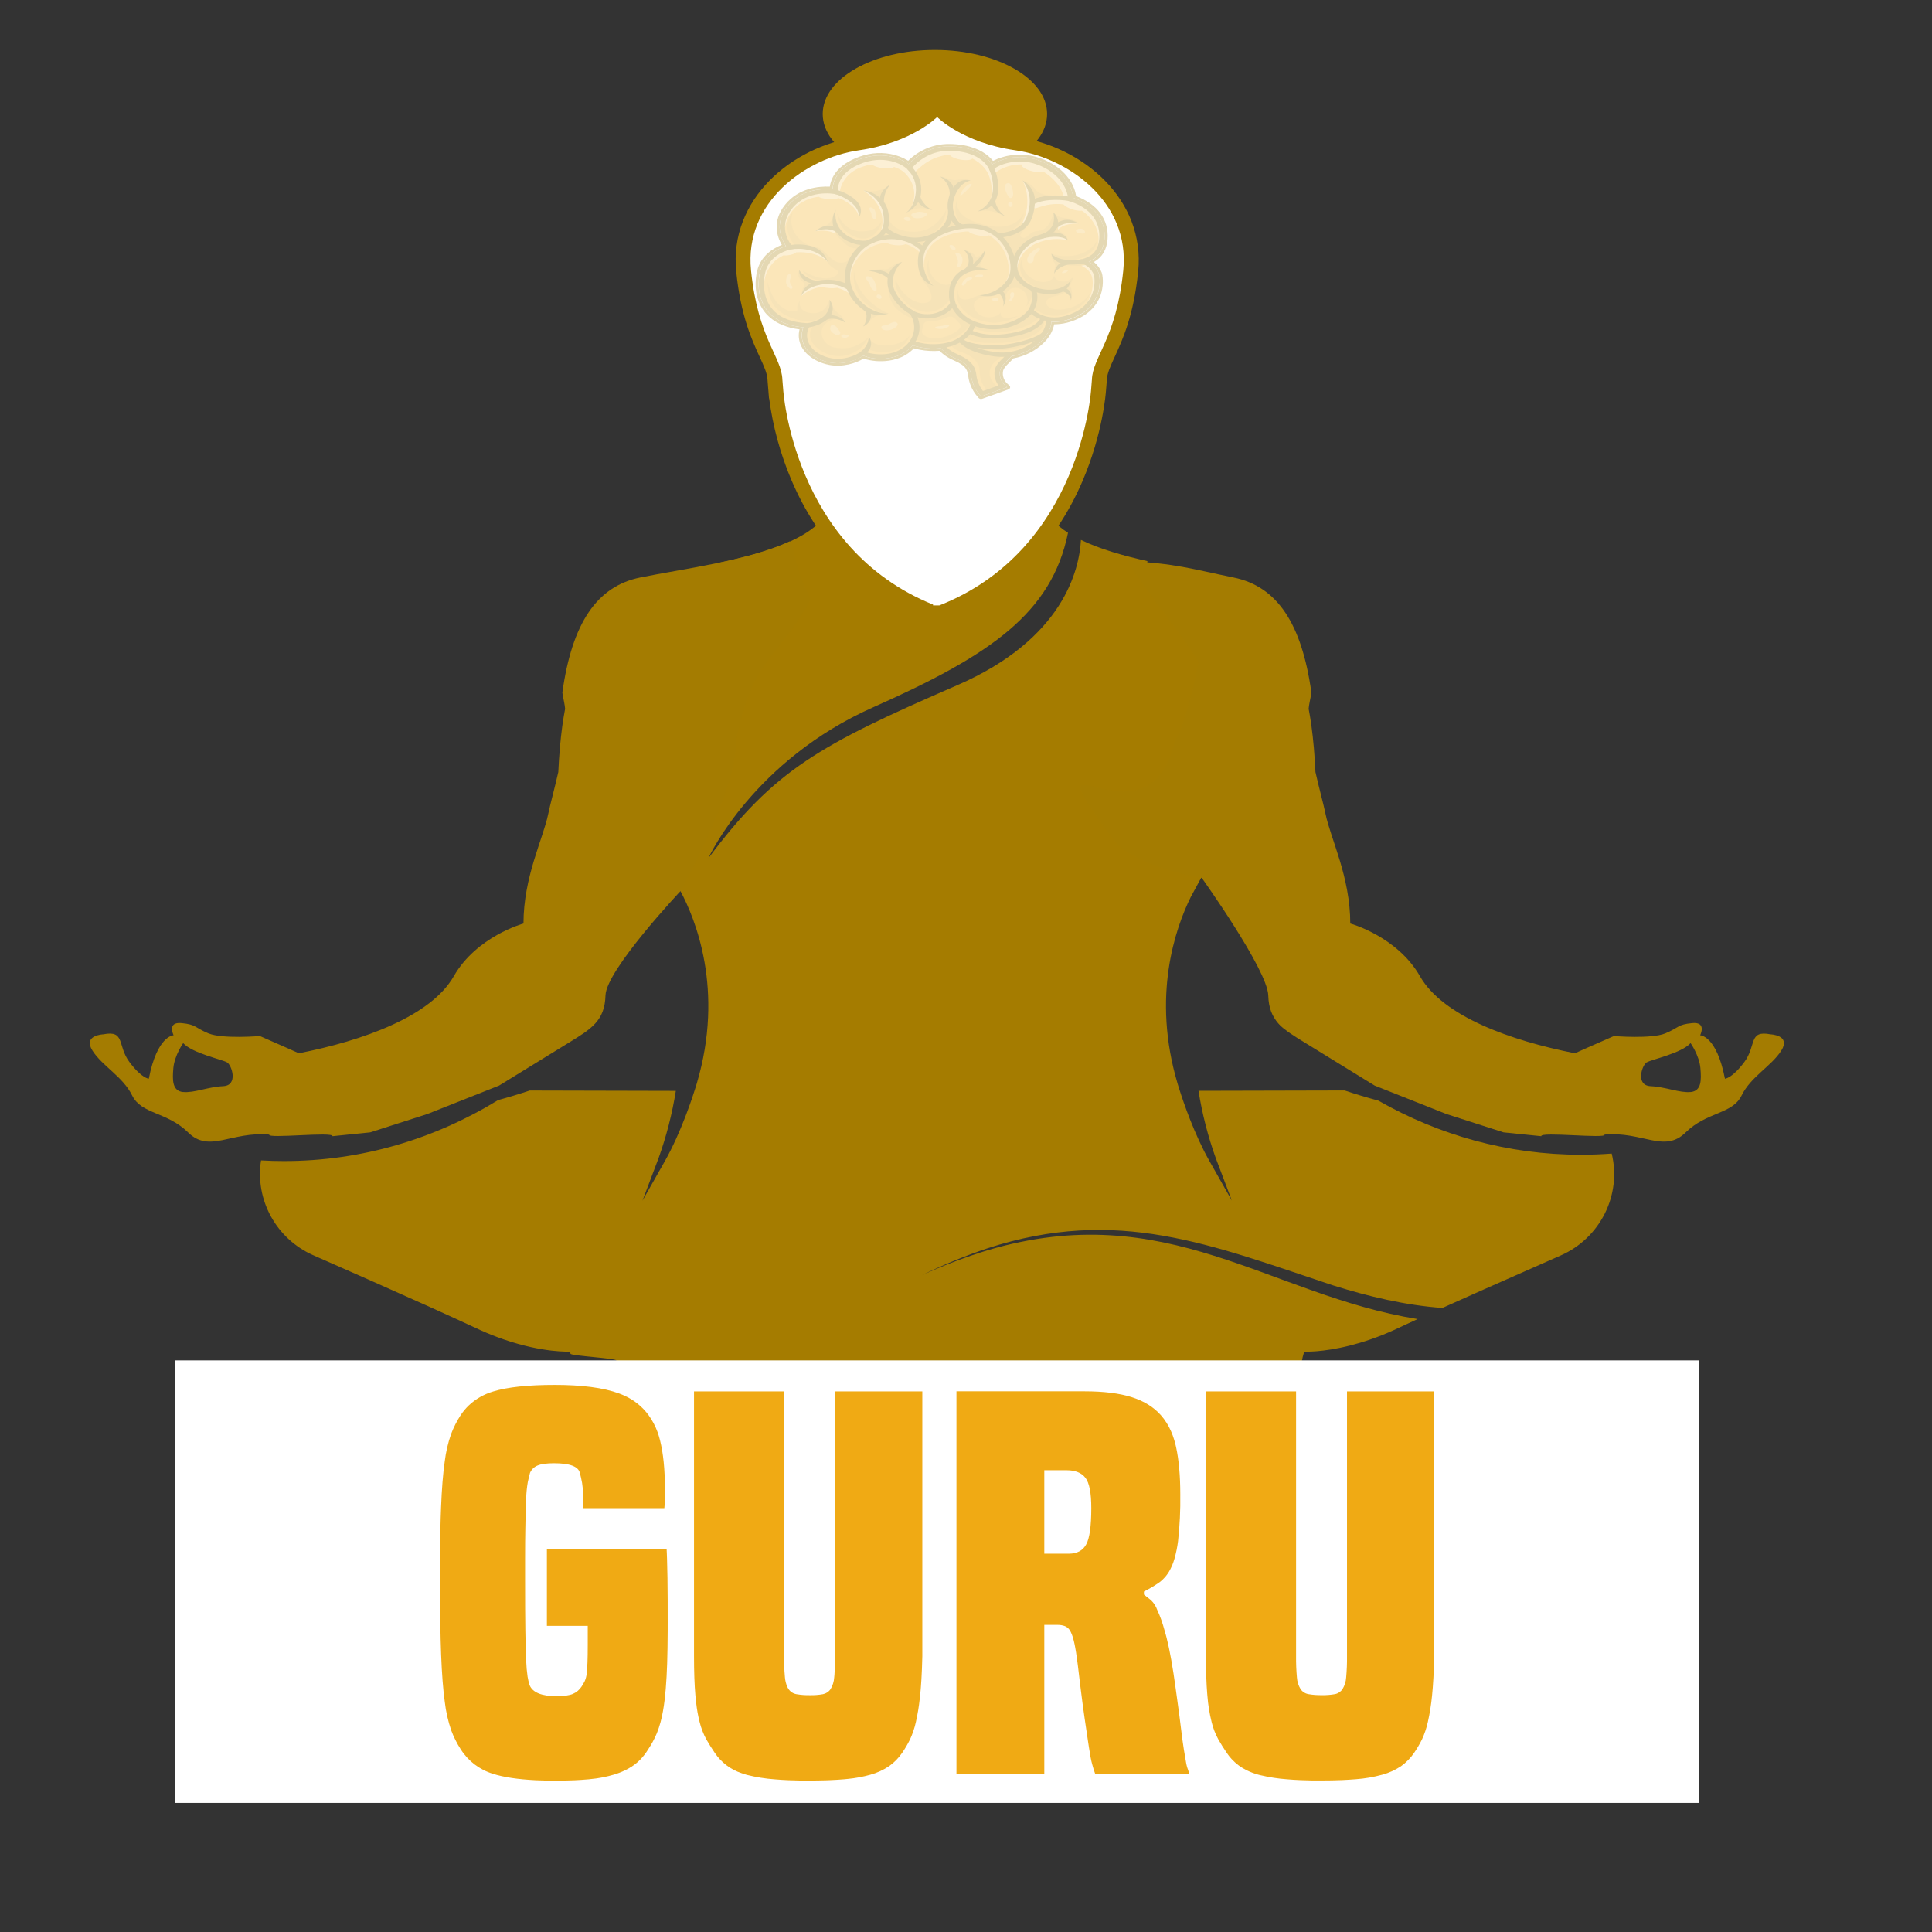 <svg id="eU3vfoHPcNa1" xmlns="http://www.w3.org/2000/svg" xmlns:xlink="http://www.w3.org/1999/xlink" viewBox="0 0 1200 1200" shape-rendering="geometricPrecision" text-rendering="geometricPrecision">
<rect x="0" y="0" width="1200" height="1200" fill="#333333" stroke="none"/>
<style><![CDATA[
#eU3vfoHPcNa13_to {animation: eU3vfoHPcNa13_to__to 3500ms linear 1 normal forwards}@keyframes eU3vfoHPcNa13_to__to { 0% {transform: translate(410.675px,1262.62px);animation-timing-function: cubic-bezier(0.445,0.05,0.55,0.95)} 48.571% {transform: translate(392.676px,1245.485px);animation-timing-function: cubic-bezier(0.445,0.05,0.55,0.95)} 100% {transform: translate(410.675px,1262.62px)}} #eU3vfoHPcNa13_tr {animation: eU3vfoHPcNa13_tr__tr 3500ms linear 1 normal forwards}@keyframes eU3vfoHPcNa13_tr__tr { 0% {transform: rotate(0deg);animation-timing-function: cubic-bezier(0.445,0.05,0.55,0.95)} 48.571% {transform: rotate(3.825deg);animation-timing-function: cubic-bezier(0.445,0.05,0.55,0.95)} 100% {transform: rotate(0deg)}} #eU3vfoHPcNa20_to {animation: eU3vfoHPcNa20_to__to 3500ms linear 1 normal forwards}@keyframes eU3vfoHPcNa20_to__to { 0% {transform: translate(671.505px,1262.62px);animation-timing-function: cubic-bezier(0.445,0.05,0.55,0.95)} 48.571% {transform: translate(683.277px,1250.615px);animation-timing-function: cubic-bezier(0.445,0.05,0.55,0.95)} 100% {transform: translate(671.505px,1262.62px)}} #eU3vfoHPcNa20_tr {animation: eU3vfoHPcNa20_tr__tr 3500ms linear 1 normal forwards}@keyframes eU3vfoHPcNa20_tr__tr { 0% {transform: rotate(0deg);animation-timing-function: cubic-bezier(0.445,0.05,0.55,0.95)} 48.571% {transform: rotate(-3.834deg);animation-timing-function: cubic-bezier(0.445,0.05,0.55,0.95)} 100% {transform: rotate(0deg)}} #eU3vfoHPcNa86 {animation: eU3vfoHPcNa86_c_o 3500ms linear 1 normal forwards}@keyframes eU3vfoHPcNa86_c_o { 0% {opacity: 1} 14.286% {opacity: 1;animation-timing-function: cubic-bezier(0.445,0.05,0.55,0.95)} 22.857% {opacity: 0.6;animation-timing-function: cubic-bezier(0.445,0.05,0.55,0.95)} 71.429% {opacity: 1} 100% {opacity: 1}} #eU3vfoHPcNa87 {animation: eU3vfoHPcNa87_c_o 3500ms linear 1 normal forwards}@keyframes eU3vfoHPcNa87_c_o { 0% {opacity: 1} 14.286% {opacity: 1;animation-timing-function: cubic-bezier(0.445,0.05,0.55,0.95)} 37.143% {opacity: 0.6;animation-timing-function: cubic-bezier(0.445,0.05,0.55,0.95)} 71.429% {opacity: 1} 100% {opacity: 1}} #eU3vfoHPcNa88 {animation: eU3vfoHPcNa88_c_o 3500ms linear 1 normal forwards}@keyframes eU3vfoHPcNa88_c_o { 0% {opacity: 1} 14.286% {opacity: 1;animation-timing-function: cubic-bezier(0.445,0.05,0.55,0.95)} 48.571% {opacity: 0.6;animation-timing-function: cubic-bezier(0.445,0.05,0.55,0.95)} 71.429% {opacity: 1} 100% {opacity: 1}} #eU3vfoHPcNa89 {animation: eU3vfoHPcNa89_c_o 3500ms linear 1 normal forwards}@keyframes eU3vfoHPcNa89_c_o { 0% {opacity: 1} 14.286% {opacity: 1;animation-timing-function: cubic-bezier(0.445,0.05,0.55,0.95)} 62.857% {opacity: 0.6;animation-timing-function: cubic-bezier(0.445,0.05,0.55,0.95)} 71.429% {opacity: 1} 100% {opacity: 1}} #eU3vfoHPcNa95_to {animation: eU3vfoHPcNa95_to__to 3500ms linear 1 normal forwards}@keyframes eU3vfoHPcNa95_to__to { 0% {transform: translate(541.047px,453.318px);animation-timing-function: cubic-bezier(0.445,0.05,0.55,0.95)} 42.857% {transform: translate(541.047px,426.318px);animation-timing-function: cubic-bezier(0.445,0.05,0.55,0.95)} 85.714% {transform: translate(541.047px,453.318px)} 100% {transform: translate(541.047px,453.318px)}} #eU3vfoHPcNa95_tr {animation: eU3vfoHPcNa95_tr__tr 3500ms linear 1 normal forwards}@keyframes eU3vfoHPcNa95_tr__tr { 0% {transform: rotate(0deg);animation-timing-function: cubic-bezier(0.445,0.05,0.55,0.95)} 42.857% {transform: rotate(0deg);animation-timing-function: cubic-bezier(0.445,0.05,0.55,0.95)} 85.714% {transform: rotate(0deg)} 100% {transform: rotate(0deg)}} #eU3vfoHPcNa97_to {animation: eU3vfoHPcNa97_to__to 3500ms linear 1 normal forwards}@keyframes eU3vfoHPcNa97_to__to { 0% {transform: translate(238.768px,506.616px);animation-timing-function: cubic-bezier(0.445,0.05,0.55,0.95)} 42.857% {transform: translate(205.422px,428.454px);animation-timing-function: cubic-bezier(0.445,0.05,0.55,0.95)} 85.714% {transform: translate(238.768px,506.616px)} 100% {transform: translate(238.768px,506.616px)}} #eU3vfoHPcNa97_tr {animation: eU3vfoHPcNa97_tr__tr 3500ms linear 1 normal forwards}@keyframes eU3vfoHPcNa97_tr__tr { 0% {transform: rotate(0deg);animation-timing-function: cubic-bezier(0.445,0.05,0.55,0.95)} 42.857% {transform: rotate(24.076deg);animation-timing-function: cubic-bezier(0.445,0.05,0.55,0.95)} 85.714% {transform: rotate(0deg)} 100% {transform: rotate(0deg)}} #eU3vfoHPcNa99_to {animation: eU3vfoHPcNa99_to__to 3500ms linear 1 normal forwards}@keyframes eU3vfoHPcNa99_to__to { 0% {transform: translate(840.196px,506.616px);animation-timing-function: cubic-bezier(0.445,0.05,0.55,0.95)} 42.857% {transform: translate(839.413px,407.478px);animation-timing-function: cubic-bezier(0.445,0.05,0.55,0.95)} 85.714% {transform: translate(840.196px,506.616px)} 100% {transform: translate(840.196px,506.616px)}} #eU3vfoHPcNa99_tr {animation: eU3vfoHPcNa99_tr__tr 3500ms linear 1 normal forwards}@keyframes eU3vfoHPcNa99_tr__tr { 0% {transform: rotate(0deg);animation-timing-function: cubic-bezier(0.445,0.05,0.55,0.95)} 42.857% {transform: rotate(-22.998deg);animation-timing-function: cubic-bezier(0.445,0.05,0.55,0.95)} 85.714% {transform: rotate(0deg)} 100% {transform: rotate(0deg)}} #eU3vfoHPcNa107 {animation: eU3vfoHPcNa107_c_o 3500ms linear 1 normal forwards}@keyframes eU3vfoHPcNa107_c_o { 0% {opacity: 0.3;animation-timing-function: cubic-bezier(0.445,0.05,0.55,0.95)} 42.857% {opacity: 0.7;animation-timing-function: cubic-bezier(0.445,0.05,0.55,0.95)} 85.714% {opacity: 0.3} 100% {opacity: 0.3}}
]]></style>
<g transform="translate(40.989 16.03)"><g display="none"><rect width="985.73" height="312.52" rx="0" ry="0" transform="translate(48.22 810.11)" fill="#f2f2f2"/><path d="M33.54,795.41v337.53l11.82,4.36h991.46l11.82-4.35v-337.54Zm29.38,312.51v-283.13h956.34v283.13Z" fill="#f2f2f2"/><polygon points="1033.95,1122.71 854.97,1188.73 916.33,1122.71 1033.95,1122.71" fill="#f2f2f2"/><path d="M909.93,1108l-13.58,14.61-13.64,14.68v0l-64,68.89v0v0l-.91,1-11.2,12-4.2,4.52l5.17-1.91l7.64-2.82l6.14-2.26L858,1203.26l34.79-12.83l144-53.12l11.82-4.36v0-24.95Zm22.83,36.36l-25.12,9.27l15.1-16.25h28.94Z" fill="#f2f2f2"/><polygon points="48.23,1122.71 227.21,1188.73 165.85,1122.71 48.23,1122.71" fill="#f2f2f2"/><path d="M275.67,1219.29l-11.2-12.06-.92-1v0l-64-68.91v0l-13.64-14.68L172.26,1108h-138.73v24.93v0l11.82,4.36v0l144,53.12l34.78,12.83l36.77,13.56l6.15,2.27l7.63,2.81l5.17,1.91Zm-145.17-81.9h28.95l15.1,16.25-25.14-9.27Z" fill="#f2f2f2"/><path d="M1019,845.52c.01,22.66-1.577,45.293-4.75,67.73-3.001,21.28-7.458,42.33-13.34,63-5.351,18.83-11.86,37.312-19.49,55.34q-1.14,2.67-2.29,5.32c-.7,1.59-1.39,3.17-2.11,4.75-1,2.16-2,4.33-3,6.49-.63,1.36-1.27,2.72-1.92,4.07-.14.28-.27.57-.42.85q-1.14,2.4-2.33,4.77c-.08.19-.18.38-.27.56l-2.17,4.31c-.08.15-.16.32-.25.47-.81,1.61-1.65,3.2-2.48,4.8-.07.12-.13.24-.19.37l-1.87,3.51-.57,1c-.35.67-.72,1.34-1.09,2-.68,1.24-1.36,2.48-2,3.71q-1.29,2.3-2.59,4.58l-1.92,3.31c-.11.2-.23.4-.35.59-.46.79-.92,1.58-1.39,2.36-.04.075-.083.149-.13.22-.67,1.15-1.36,2.28-2,3.41-.92,1.53-1.86,3.06-2.81,4.57l-.37.6c-.81,1.3-1.63,2.61-2.46,3.9l-1,1.65v0c-.89,1.39-1.78,2.77-2.69,4.14s-1.75,2.66-2.64,4-1.76,2.59-2.65,3.88c-.33.5-.68,1-1,1.5-.68,1-1.35,2-2,2.91s-1.13,1.62-1.71,2.43c-1.91,2.69-3.87,5.37-5.85,8-1,1.3-1.94,2.6-2.92,3.88l-.07.1c-.68.9-1.36,1.79-2.05,2.68v0l-1,1.25c-.85,1.1-1.71,2.2-2.58,3.29-.31.41-.64.81-1,1.21q-1.12,1.43-2.28,2.85c-.93,1.15-1.86,2.29-2.81,3.43s-1.67,2-2.53,3c-1.58,1.9-3.19,3.78-4.82,5.66q-1.86,2.14-3.76,4.28l-.32.37c-1.09,1.22-2.17,2.43-3.28,3.64q-.27.32-.57.63c-1.18,1.3-2.37,2.6-3.57,3.88l-.22.24c-1.07,1.14-2.14,2.29-3.23,3.42-.32.35-.65.7-1,1-.74.79-1.49,1.57-2.25,2.35-.6.62-1.21,1.25-1.82,1.86-1.21,1.25-2.44,2.48-3.67,3.72-89.582,89.716-211.162,140.129-337.945,140.129s-248.363-50.413-337.945-140.129c-1.19-1.19-2.36-2.38-3.53-3.58-.81-.81-1.61-1.64-2.39-2.46-.62-.63-1.23-1.26-1.82-1.89-.34-.34-.67-.69-1-1q-1.47-1.53-2.91-3.09c-.31-.32-.61-.64-.9-1-.95-1-1.9-2-2.83-3.07-.38-.41-.76-.82-1.13-1.24-.75-.81-1.49-1.64-2.21-2.46q-2.62-2.93-5.17-5.86c-1.19-1.38-2.37-2.76-3.55-4.16s-2.41-2.87-3.61-4.32l-.36-.44c-1-1.17-1.93-2.34-2.87-3.52-.43-.52-.84-1-1.27-1.58-.6-.74-1.19-1.48-1.76-2.22-.72-.9-1.42-1.8-2.13-2.7l-1.2-1.56c-.7-.89-1.37-1.78-2-2.68-.034-.026-.062-.061-.08-.1-1-1.28-2-2.58-2.92-3.88q-3-4-5.85-8c-.57-.81-1.15-1.61-1.71-2.43s-1.36-1.93-2-2.91l-1-1.5c-.49-.7-1-1.4-1.43-2.1s-.82-1.18-1.21-1.78l-.55-.82c-.71-1-1.41-2.1-2.1-3.16-.91-1.37-1.8-2.75-2.69-4.14v0q-.54-.82-1-1.65c-.84-1.29-1.65-2.6-2.47-3.9-1.77-2.83-3.51-5.7-5.22-8.58-.047-.071-.09-.145-.13-.22l-1.39-2.36-.35-.59c-.64-1.1-1.28-2.2-1.91-3.31-.88-1.52-1.74-3-2.6-4.58l-2-3.71c-.37-.67-.73-1.34-1.09-2-.19-.35-.38-.69-.56-1l-1.88-3.51c-.06-.13-.12-.25-.19-.37-.83-1.6-1.67-3.19-2.48-4.8-.088-.153-.168-.309-.24-.47-.73-1.44-1.46-2.87-2.17-4.31-.1-.18-.19-.37-.28-.56q-1.29-2.58-2.53-5.18t-2.47-5.22q-1.2-2.57-2.37-5.14c0-.07-.06-.15-.09-.23-.77-1.72-1.54-3.43-2.29-5.16s-1.54-3.54-2.29-5.32C84.935,993.716,73.782,953.952,67.9,913.25c-3.165-22.438-4.748-45.07-4.74-67.73c0-1.22,0-2.45,0-3.67c0-.88,0-1.76,0-2.65c0-1.05,0-2.1,0-3.15c0-1.49.06-3,.11-4.47c0-1.11.07-2.21.1-3.32s.09-2.31.14-3.47l.06-1.45c.06-1.41.14-2.83.22-4.24c0-.13,0-.26,0-.38.06-1.32.14-2.63.23-3.94.1-1.55.2-3.12.31-4.67.37-4.91.79-9.81,1.3-14.7h950.69q.77,7.33,1.3,14.7c.11,1.55.22,3.12.32,4.67l.24,3.94c0,.1,0,.22,0,.33q.12,2.15.21,4.29c0,.48,0,1,.06,1.45.06,1.16.1,2.31.14,3.47s.08,2.21.11,3.32v1.33c0,1.21.06,2.42.09,3.64v2.65c0,.89,0,1.77,0,2.65.21,1.22.21,2.45.21,3.67Z" fill="#f2f2f2"/><path d="M1032.46,810.11v0c-.35-4.91-.76-9.81-1.26-14.69v0h-29.53v0q.78,7.32,1.33,14.69v0q.56,7.3.88,14.68c.06,1.38.11,2.77.16,4.15q.29,8.26.29,16.58c.003,18.888-1.129,37.758-3.39,56.51s0,.05,0,.08c-8.144,66.562-30.664,130.557-66,187.55q-4.44,7.14-9.14,14.12-1.39,2.09-2.83,4.14l-.06.09q-5.07,7.41-10.47,14.61-5.58,7.44-11.47,14.68c-23.601,29.008-50.582,55.093-80.37,77.7-1.81,1.37-3.63,2.74-5.47,4.07q-3.4,2.52-6.86,5-6.16,4.38-12.5,8.54c-1.93,1.28-3.86,2.53-5.81,3.76s-3.7,2.35-5.56,3.49q-8.24,5.1-16.68,9.83-18.21,10.23-37.42,18.81-4.41,2-8.88,3.87c-49.041,20.79-101.33,32.877-154.52,35.72-2.11.12-4.22.23-6.34.31h-.4c-2.36.1-4.74.18-7.11.24q-4.14.11-8.3.13c-1.22,0-2.44,0-3.66,0s-2.43,0-3.65,0v0q-4.15,0-8.3-.13c-2.37-.06-4.75-.14-7.11-.24h-.39c-2.12-.08-4.24-.19-6.35-.31-53.187-2.843-105.472-14.93-154.51-35.72-3-1.26-5.93-2.54-8.87-3.87q-19.2-8.57-37.43-18.81-8.45-4.74-16.68-9.83c-1.87-1.15-3.72-2.31-5.57-3.49s-3.88-2.49-5.8-3.76q-6.33-4.17-12.51-8.54-3.45-2.43-6.84-4.94c-1.84-1.34-3.66-2.7-5.48-4.09-29.784-22.599-56.752-48.685-80.33-77.7q-5.91-7.23-11.47-14.68-5.4-7.2-10.47-14.61l-.06-.09c-1-1.37-1.9-2.75-2.83-4.14q-4.69-7-9.14-14.12C111.926,1032.666,89.388,968.618,81.25,902c-2.27-18.751-3.405-37.622-3.4-56.51q0-8.32.29-16.58c0-1.38.1-2.77.16-4.15q.33-7.37.88-14.68v0q.54-7.36,1.33-14.69v0h-29.51v0c-.5,4.88-.91,9.78-1.26,14.69v0q-1.24,17.6-1.25,35.41c-.05,40.107,4.802,80.07,14.45,119q2.3,9.32,5,18.53q5.82,20,13.34,39.53q2.86,7.41,6,14.74c7.59,17.954,16.238,35.441,25.9,52.37q4.06,7.13,8.38,14.12q1.28,2.09,2.58,4.14l.06.09q4.65,7.4,9.57,14.61l.06.09q5,7.39,10.35,14.59l.07.09q2.58,3.51,5.23,7q8.75,11.43,18.17,22.36v0q10.49,12.16,21.78,23.69c1.13,1.15,2.25,2.29,3.39,3.42c18.08,18.102,37.538,34.772,58.2,49.86q6.14,4.5,12.42,8.77t12.58,8.33c1.94,1.24,3.88,2.47,5.84,3.68s3.72,2.29,5.59,3.41q8.28,5,16.76,9.62q18.3,10.07,37.53,18.55c2.53,1.14,5.08,2.24,7.64,3.32c49.364,20.92,101.836,33.566,155.31,37.43q3.35.24,6.7.44q3.52.21,7.06.36q7.1.33,14.24.44c.42,0,.84,0,1.26,0q3.6.06,7.2.06t7.21-.06c.42,0,.84,0,1.26,0q7.14-.11,14.23-.44q3.54-.15,7.07-.36c2.23-.13,4.47-.28,6.69-.44c53.477-3.865,105.953-16.511,155.32-37.43q3.84-1.62,7.65-3.32q19.22-8.49,37.51-18.55q8.49-4.63,16.76-9.62c1.87-1.12,3.74-2.26,5.59-3.42s3.9-2.43,5.84-3.67q6.36-4.05,12.59-8.33t12.41-8.76c20.663-15.094,40.125-31.767,58.21-49.87c1.14-1.13,2.26-2.27,3.39-3.42q11.31-11.52,21.78-23.69v0q9.43-10.93,18.15-22.36q2.65-3.46,5.24-7l.07-.09q5.32-7.18,10.35-14.59l.06-.09q4.92-7.21,9.57-14.61l.06-.09q1.3-2.06,2.58-4.14q4.32-7,8.38-14.12c9.662-16.929,18.31-34.416,25.9-52.37q3.1-7.32,6-14.73v0q7.51-19.51,13.33-39.51q2.68-9.21,5-18.53c9.648-38.93,14.5-78.893,14.45-119q-.09-17.81-1.34-35.41Z" fill="#f2f2f2"/><g transform="translate(0 0)"><g id="eU3vfoHPcNa13_to" transform="translate(410.675,1262.62)"><g id="eU3vfoHPcNa13_tr" transform="rotate(0)"><g transform="translate(-410.675,-1262.62)"><path d="M637.3,1017.26l-9.27-2.41-2.19-.57v0L613,1011l-5.39-1.4-8.06-2.09-29.23-7.59v0l-17.26-4.47-12-3.11-9.21-2.39-54.21-14.07L446,967.64l-56-14.52-3.27-.85-13.64-3.54-10-2.6-1.85-.48-.18.48-2.27,6.14L308,1089.66l-.09.23-5.14,13.89-1.53,4.14-5.44,14.7-5.44,14.68-18.42,49.78-3.81,10.3v0l-3.55,9.61-.08.21-2.88,7.77-.67,1.82-4.65,12.56-5.3,14.36-102.51,276.82L361.2,1414.14L453,1599l88.14-238.1l7.83-21.16.64-1.71l5.48-14.82l1.72-4.62l3.6-9.72v0l.2-.53l3.06-8.28v0l.16-.44l3.54-9.54v0l4-10.71l52.58-142l5.43-14.68l5.45-14.7l1.53-4.14l5.23-14.12l1.41-3.83l9.88-26.68l12.79-34.55ZM605,1103.78l-1.53,4.14-5.44,14.7-5.44,14.68-9.7,26.21L563.05,1217l-11.64,31.44L549,1255l-.87,2.34-3.43,9.26-3.6,9.73-1.5,4-3.85,10.42v0l-2.46,6.64-1.13,3v0l-3,8.09-3.7,10-1.68,4.52-5.36,14.48L449,1525l-74.6-150.34L201.86,1461L276,1260.81l5.23-14.11l5.23-14.13l2.9-7.85v0l3.48-9.41v0l3.73-10.09l25.13-67.87l5.43-14.68l5.44-14.7l1.54-4.14l5.22-14.12l1.35-3.62l33.08-89.38l5.89-15.9l10.45,2.71L446,998l31.63,8.2l4.93,1.28l29.25,7.59l19.8,5.13l9.45,2.45l12,3.11l1.46.38l12.8,3.33v0l40.29,10.45l19.13,5-16.58,44.79Z" fill="#f2f2f2"/><polygon points="367.81,1394.41 175.17,1490.76 370.47,963.21 646.18,1034.74 450.98,1562.03 367.81,1394.41" fill="#f2f2f2"/><polygon points="367.81,1394.41 175.17,1490.76 370.47,963.21 646.18,1034.74 450.98,1562.03 367.81,1394.41" fill="#a57c00"/><polygon points="383.85,988.83 617.84,1049.54 448.12,1508.01 377.45,1365.61 214.12,1447.31 383.85,988.83" fill="#fff"/><polygon points="609.34,1053.97 447.25,1491.81 380.34,1356.97 305.23,1394.55 250.74,1421.79 225.8,1434.27 387.86,996.52 406.39,1001.32 446.9,1011.83 609.34,1053.97" fill="#f0aa14"/><polygon points="449.14,1005.77 446.9,1011.83 305.23,1394.55 250.74,1421.79 406.39,1001.32 408.64,995.26 449.14,1005.77" fill="#fad214"/></g></g></g><g id="eU3vfoHPcNa20_to" transform="translate(671.505,1262.62)"><g id="eU3vfoHPcNa20_tr" transform="rotate(0)"><g transform="translate(-671.505,-1262.62)"><path d="M831.22,1243.72l-5.31-14.34-4.64-12.56-.67-1.81-2.88-7.77-.08-.21v0l-3.56-9.6v0l-3.81-10.29-18.43-49.79-5.44-14.68-5.44-14.7-1.53-4.14-5.15-13.9-.08-.22-50.87-137.44-2.45-6.62-12.8,3.35-12.72,3.3-7.54,2-134.74,35-12,3.11-9.21,2.39-20,5.19v0l-29.24,7.59-4.93,1.28-8.51,2.21-12.81,3.32-10.3,2.61-1.19.3-28.31,7.35l12.8,34.56v0l11.09,30l.2.52l5.22,14.12l1.54,4.14l5.44,14.7l5.43,14.68l52.58,142l4,10.71v0l3.53,9.54.16.44v0l3.07,8.28.2.53l3.6,9.73l1.71,4.62l5.49,14.82.63,1.72l7.83,21.15L629.24,1599L721,1414.14l212.7,106.39ZM633.16,1525l-69.37-187.4-5.36-14.48-1.67-4.52-3.71-10-3-8.09v0l-1.13-3v0l-2.45-6.64v0l-3.86-10.42-1.5-4-3.6-9.73-3.43-9.25v0l-.87-2.37-2.41-6.5-11.66-31.6-19.81-53.51-9.69-26.19-5.44-14.68-5.44-14.7-1.53-4.14-5.19-14v-.1l-16.58-44.79l59.42-15.41v0l12.79-3.33v0l3.76-1l9.69-2.52l12-3.1l17.25-4.48l29.25-7.59l8.06-2.09l17.66-4.58l53.75-13.94l23.5-6.1l5.53,14.94l33.64,90.86l1.14,3.1l5.23,14.12l1.53,4.14l5.44,14.7l5.44,14.68l25.12,67.87l3.74,10.1v0l3.48,9.41v0l2.91,7.84L801,1246.7l5.22,14.11L880.32,1461l-172.55-86.31Z" fill="#f2f2f2"/><polygon points="436,1034.74 711.71,963.21 907.01,1490.76 714.37,1394.41 631.2,1562.03 436,1034.74" transform="translate(0-1.318)" fill="#f2f2f2"/><polygon points="436,1034.74 711.71,963.21 907.01,1490.76 714.37,1394.41 631.2,1562.03 436,1034.74" fill="#a57c00"/><polygon points="698.33,988.83 464.34,1049.54 634.06,1508.01 704.73,1365.61 868.06,1447.31 698.33,988.83" fill="#fff"/><polygon points="856.37,1434.27 831.45,1421.8 776.97,1394.55 701.83,1356.97 634.92,1491.81 472.85,1053.97 635.28,1011.83 675.78,1001.32 694.32,996.52 856.37,1434.27" fill="#f0aa14"/><polygon points="831.45,1421.8 776.97,1394.55 635.28,1011.83 633.04,1005.77 673.54,995.26 675.78,1001.32 831.45,1421.8" fill="#fad214"/></g></g></g></g><polygon points="1033.95,1122.71 854.97,1188.73 916.33,1122.71 1033.95,1122.71" fill="#a57c00"/><polygon points="48.23,1122.71 227.21,1188.73 165.85,1122.71 48.23,1122.71" fill="#a57c00"/><path d="M1019,845.52c-.064,227.362-160.27,423.214-383.106,468.351s-446.629-72.936-535.164-282.351c-24.914-58.84-37.7-122.103-37.59-186q0-17.81,1.28-35.41h953.29q1.29,17.6,1.29,35.41Z" fill="#a57c00"/><path d="M502.48,873.36C362.1,860.59,225,856,86,849.35c1.935,215.736,155.047,400.482,366.675,442.431s423.635-70.425,507.715-269.111c18.414-43.459,29.887-89.541,34-136.56-78.89-1.23-157.82-3.28-236.83-6.68-85.02-3.04-170.05,2.02-255.08-6.07Z" fill="#fff"/><path d="M996.18,845.52q0,2.26,0,4.53c0,.55,0,1.09,0,1.62c0,1.36,0,2.71-.07,4.06c0,1.68-.08,3.37-.14,5v.06c0,1.68-.12,3.37-.19,5s-.17,3.39-.26,5.07c-.19,3.38-.4,6.75-.66,10.11-.13,1.68-.27,3.37-.42,5l-9.79-.16v0l-10.47-.18q-108.2-1.87-216.53-6.34c-85-3-170.06,2-255.09-6.07C369,861.07,238.42,856.36,106.35,850.17l-10.44-.49v0L86,849.35c0-1.28,0-2.55,0-3.83q0-17.82,1.36-35.41h907.47c.18,2.25.33,4.5.47,6.76q.87,14.25.88,28.65Z" fill="#fff"/><path d="M996.18,843.72c0-.27,0-.55,0-.82c0-1.22,0-2.44,0-3.67c0-.9,0-1.8,0-2.69l-.06-2.69c0-.9,0-1.8-.07-2.69s0-1.48-.06-2.22l-.06-1.36c0-.93-.07-1.86-.11-2.79c0-.26,0-.53,0-.79-.11-2.38-.24-4.75-.38-7.13c0-.34,0-.69-.07-1c0-.79-.1-1.58-.16-2.36c0-.21,0-.42,0-.63-.06-.91-.13-1.83-.2-2.74v0c0-.31-.05-.61-.07-.92-.06-.61-.11-1.24-.16-1.85.005-.03.005-.06,0-.09v-.3c0-.15,0-.31,0-.46-.06-.74-.12-1.48-.19-2.22-.12-1.4-.25-2.79-.39-4.19c0-.18,0-.34-.05-.51-.14-1.38-.29-2.77-.44-4.15v0h-10.11v0q.82,7.32,1.4,14.69v0c.15,1.91.28,3.82.41,5.73q.29,4.47.5,8.95c.06,1.38.11,2.77.16,4.15q.3,8.26.31,16.58q0,20.36-1.81,40.42v0c-6.565,72.707-30.951,142.674-71,203.71q-4.7,7.15-9.67,14.12c-1,1.39-2,2.77-3,4.14q-5.45,7.45-11.22,14.7-5.94,7.45-12.22,14.68-10.32,11.88-21.52,23.08c-13.181,13.192-27.171,25.549-41.89,37q-6,4.71-12.26,9.2t-12.45,8.69q-2.86,1.93-5.78,3.81c-1.84,1.2-3.69,2.39-5.55,3.55q-8.21,5.17-16.63,10-18.17,10.35-37.35,19-4.77,2.16-9.61,4.2c-46.7,19.75-96.455,31.303-147.08,34.15-2.32.14-4.65.25-7,.35s-4.51.18-6.77.23c-.72,0-1.43.05-2.15.06-1.66,0-3.33.07-5,.09s-3.57,0-5.36,0-3.57,0-5.35,0-3.33,0-5-.09q-1.08,0-2.16-.06-3.39-.07-6.77-.23c-2.33-.1-4.65-.21-7-.35-50.638-2.882-100.4-14.472-147.1-34.26q-4.83-2-9.6-4.2-19.18-8.62-37.37-19-8.43-4.8-16.63-10c-1.86-1.15-3.7-2.33-5.54-3.54s-3.86-2.52-5.78-3.82q-6.3-4.23-12.46-8.68t-12.25-9.2c-14.719-11.451-28.709-23.808-41.89-37q-11.21-11.2-21.52-23.08-6.28-7.21-12.21-14.68-5.79-7.23-11.23-14.7c-1-1.37-2-2.75-3-4.14q-5-7-9.67-14.12c-46.797-71.264-72.037-154.517-72.69-239.77v0c0-1.43,0-2.85,0-4.28q0-8.32.31-16.58c0-1.38.1-2.77.16-4.15q.21-4.49.49-8.95c.14-1.91.27-3.82.43-5.73v0q.57-7.36,1.39-14.69v0h-9.91v0q-.81,7.32-1.37,14.69v0c-.14,1.91-.28,3.82-.4,5.73q-.3,4.47-.49,8.95c-.06,1.38-.12,2.77-.17,4.15q-.3,8.26-.29,16.58c0,.57,0,1.14,0,1.7s0,1.42,0,2.12c0,1.88,0,3.76.09,5.63-.011.022-.011.048,0,.07c0,1.72.08,3.45.14,5.17c0,.08,0,.16,0,.24v0c0,0,0,0,0,0s0,0,0,0v0c0,.43,0,.85,0,1.28s0,.84,0,1.27c0,.83.06,1.66.1,2.49.005.036.005.073,0,.11c0,.1,0,.2,0,.3c0,.48,0,1,.07,1.45v.71c-.005.043-.005.087,0,.13c0,.26,0,.52,0,.77c0,.44,0,.88.07,1.32-.01.05-.01.1,0,.15c0,.23,0,.46,0,.69v.54c0,.42,0,.84.08,1.25-.01.183-.01.367,0,.55q0,1,.12,2c0,.35,0,.7.07,1s0,.4,0,.6c.07,1.13.15,2.26.24,3.4.07,1,.15,1.92.23,2.87c0,.1,0,.19,0,.28s0,.37,0,.56c.09,1.07.18,2.15.29,3.22-.01.13-.01.26,0,.39c0,.14,0,.27,0,.4-.005.02-.005.04,0,.06c0,.05,0,.1,0,.15.11,1.3.24,2.61.38,3.91l.06.56c.011.184.031.368.06.55v.32l.06.54c0,.14,0,.27,0,.41c0,.49.1,1,.16,1.46s.09.83.14,1.24L89.1,899c0,.11,0,.23,0,.34-.01.076-.01.154,0,.23l.12,1c.07.68.15,1.35.24,2s.14,1.21.23,1.82l.06.42c-.01.093-.01.187,0,.28-.009.036-.009.074,0,.11.005.043.005.087,0,.13-.004.023-.004.047,0,.07-.005.05-.005.1,0,.15c0,.37.09.74.14,1.1c0,.2,0,.4.08.61.09.67.18,1.34.28,2c0,.18,0,.36.08.55.15,1.06.3,2.12.46,3.18s.3,2,.46,3s.34,2.22.52,3.33c.003.027.003.053,0,.08l.3,1.76c.09.54.18,1.08.28,1.62c0,.25.08.49.13.74s.08.51.13.77c0,0,0,.07,0,.11s0,.08,0,.12c0,.23.07.46.11.69s.09.54.14.81l.18,1l.42,2.3c.21,1.11.41,2.2.62,3.3.17.88.35,1.77.53,2.65l.54,2.64c.08.42.17.85.26,1.27.21,1,.43,2,.66,3.08.07.35.15.71.23,1.07c0,.15.07.31.1.47.11.51.23,1,.35,1.54s.19.86.29,1.29.23,1,.36,1.56c.24,1,.49,2.09.74,3.14c0,.11,0,.23.08.34v.08c0,.17.07.33.11.5s.1.42.16.63c0,.09,0,.17.07.27s0,.23.08.34l.12.5c.06.29.14.59.21.88.11.45.22.91.34,1.36s.25,1,.38,1.5c.06.25.12.5.19.75v0c0,0,0,0,0,0s0,.2.08.3.09.4.15.61.11.43.16.63s0,.1,0,.15l.21.82.3,1.16c.17.66.35,1.32.53,2c.08.33.17.65.26,1l.36,1.3c.36,1.31.72,2.61,1.09,3.91s.81,2.79,1.22,4.19c0,.18.11.36.16.54.21.68.41,1.37.62,2.06s.37,1.22.56,1.83c.07.22.13.44.2.66.33,1.08.67,2.16,1,3.23.14.46.29.92.43,1.37q.33,1.07.69,2.13c.09.29.18.58.28.87s.12.38.19.57c.41,1.27.84,2.54,1.27,3.81.06.2.13.39.2.59.5,1.46,1,2.91,1.51,4.37v0c.07.19.14.38.2.57q1.18,3.36,2.44,6.7c.17.49.35,1,.54,1.46s.27.74.42,1.11c.07.21.16.42.24.64l.36.94c.42,1.12.86,2.24,1.3,3.36l.78,2l.26.65c.48,1.19,1,2.39,1.45,3.59.34.84.69,1.68,1,2.51s.7,1.67,1,2.51c.72,1.69,1.44,3.38,2.18,5.06q2.21,5.05,4.53,10l.06.13c.75,1.61,1.51,3.23,2.29,4.83.64,1.35,1.3,2.69,2,4c0,0,0,.11.09.17.32.65.64,1.31,1,2c.61,1.23,1.23,2.45,1.85,3.67.7,1.37,1.4,2.74,2.12,4.1q2.38,4.54,4.87,9q.7,1.29,1.44,2.58c.65,1.18,1.32,2.36,2,3.53s1.41,2.46,2.13,3.68l.06.1l1.11,1.88q1.11,1.89,2.25,3.76q1.41,2.34,2.86,4.66q1.17,1.89,2.37,3.77c.88,1.38,1.76,2.74,2.65,4.1l1.21,1.85q2.72,4.13,5.5,8.17l.26.37c.86,1.27,1.74,2.52,2.63,3.77l.06.09.45.62c1,1.49,2.12,3,3.19,4.44.82,1.11,1.63,2.22,2.46,3.33.55.75,1.1,1.48,1.66,2.22s1.23,1.64,1.85,2.45c.31.4.61.81.93,1.21l.25.34q1.36,1.79,2.76,3.54c.75,1,1.51,1.92,2.29,2.88.28.37.57.73.88,1.1s.82,1,1.24,1.54c.77,1,1.54,1.91,2.33,2.86l.74.9l1.55,1.86.18.21c.11.14.23.27.35.41l1.39,1.65q2.82,3.33,5.71,6.6c.62.71,1.25,1.41,1.87,2.11.91,1,1.82,2,2.74,3q3.69,4.08,7.52,8.08t7.72,7.92c2.62,2.62,5.25,5.19,7.92,7.72l4,3.79q4,3.76,8.14,7.41v0q4.11,3.66,8.3,7.2v0q4.2,3.55,8.47,7c1.3,1,2.6,2.08,3.91,3.11l.53.42l2.31,1.8.62.47v0l1,.78q2.28,1.74,4.59,3.47q3.83,2.87,7.7,5.62v0l1.12.8q5.63,4,11.36,7.8v0l1.44,1l1.45,1l2.9,1.88v0q2.76,1.77,5.55,3.51h.05q2.32,1.45,4.66,2.86q4.14,2.52,8.34,4.93l1.78,1l1.83,1q2,1.15,4.08,2.27t4.26,2.32l1.68.9c1.11.6,2.21,1.18,3.33,1.75s2.35,1.23,3.53,1.83c1.58.81,3.16,1.6,4.74,2.39c1.18.59,2.37,1.17,3.56,1.74s2.14,1,3.21,1.54q2,1,4.11,1.93c1.34.62,2.67,1.24,4,1.84l.88.4c1.19.54,2.39,1.07,3.58,1.59q2.81,1.23,5.63,2.43c1.25.53,2.51,1.06,3.77,1.57l2.34,1c1.09.44,2.17.88,3.26,1.3s2.08.82,3.13,1.23c.53.21,1.05.42,1.58.61l3.12,1.19q2.46.93,4.94,1.83c1.47.54,2.94,1.06,4.42,1.58q5.36,1.88,10.75,3.62q2.7.87,5.41,1.71c1.57.49,3.14,1,4.71,1.43c1.14.34,2.29.67,3.43,1q2.11.62,4.23,1.2c.05.009.1.009.15,0l.69.19c.124.043.251.076.38.1.72.21,1.45.41,2.17.6l1.32.35c1.57.43,3.14.84,4.72,1.24l4.87,1.21l1.84.44c1.43.34,2.86.68,4.29,1q2.81.65,5.62,1.25l5.45,1.13c1.49.31,3,.6,4.49.88l1.77.34c1.62.3,3.24.6,4.87.88c1.79.32,3.59.62,5.38.92h.2c1.87.3,3.74.6,5.6.88s3.75.55,5.62.8s3.63.49,5.45.72h.32l5.12.61h.38c1.89.21,3.77.41,5.66.6h.08q5.55.56,11.13,1c1.95.15,3.89.28,5.84.4s3.8.22,5.71.32h.09.32q3.21.15,6.44.26c1.53.05,3.06.1,4.6.13h2.53c.76,0,1.52,0,2.28,0h.93c1.91,0,3.83,0,5.75,0s3.83,0,5.75,0h.94c.76,0,1.52,0,2.28,0h2.53c1.54,0,3.07-.08,4.6-.13q3.22-.1,6.43-.26h.32.1c1.9-.1,3.81-.2,5.71-.32s3.8-.25,5.69-.39q5.64-.4,11.27-1t11.47-1.29q2.77-.35,5.55-.73q5.61-.76,11.21-1.68q2.8-.45,5.59-1c1.6-.28,3.2-.57,4.79-.87l1.93-.37c.53-.09,1.06-.2,1.59-.31q3.4-.64,6.8-1.38l.4-.08l1.87-.4c3.22-.69,6.43-1.43,9.63-2.2l1.81-.44c.61-.14,1.22-.29,1.82-.45l4-1q4-1,8-2.15q2.11-.58,4.23-1.2c1.15-.32,2.29-.65,3.43-1c1.57-.47,3.15-.94,4.71-1.43q4.74-1.47,9.45-3c1.13-.37,2.26-.76,3.38-1.14l2.53-.87l2.14-.76q4.13-1.45,8.24-3l2.39-.91c1.44-.55,2.89-1.11,4.33-1.68c1.66-.65,3.33-1.32,5-2s3.52-1.45,5.27-2.19q4.63-2,9.22-4l2.28-1c.047-.012.091-.032.13-.06l1.75-.8.37-.17l2-.93c3.12-1.45,6.22-3,9.29-4.47c1.63-.81,3.24-1.62,4.85-2.45s3.25-1.67,4.87-2.52c1.43-.75,2.86-1.52,4.29-2.29s3.09-1.67,4.62-2.53l2.94-1.65c.59-.32,1.17-.66,1.76-1l1.75-1l.29-.16q4.11-2.36,8.16-4.83v0c1.57-1,3.14-1.91,4.69-2.88s3.06-1.91,4.57-2.89l1-.63l2.9-1.88l2.15-1.43c.25-.15.49-.32.74-.48l1.08-.72q2.59-1.74,5.16-3.51t5.11-3.57l1.14-.8c2.59-1.85,5.15-3.72,7.7-5.64q2.31-1.71,4.59-3.46l1-.77v0v0c1-.78,2-1.57,3.06-2.38c1.29-1,2.58-2,3.87-3.08q2.34-1.87,4.67-3.8q2.12-1.74,4.21-3.51q4.2-3.53,8.31-7.2c1.37-1.22,2.74-2.44,4.1-3.68s2.71-2.48,4.05-3.73s2.69-2.49,4-3.79q4-3.78,7.93-7.72t7.72-7.92q3.81-4,7.52-8.08c1.24-1.36,2.46-2.72,3.68-4.09s2.43-2.75,3.62-4.14c1-1.17,2-2.34,3-3.52.38-.45.76-.89,1.13-1.34l.09-.1.7-.83c.72-.86,1.44-1.72,2.15-2.59c2.33-2.83,4.62-5.67,6.88-8.55q1.4-1.76,2.76-3.54q5-6.55,9.84-13.3l.93-1.31v0l.06-.09l2.64-3.77.26-.37q2.79-4,5.5-8.17l1.21-1.85c.89-1.36,1.77-2.72,2.65-4.1s1.68-2.65,2.51-4s1.82-3,2.72-4.44c.68-1.12,1.36-2.25,2-3.38s1.5-2.53,2.23-3.8c0,0,0,0,0,0c.17-.27.32-.53.47-.8q1.41-2.42,2.77-4.86q1.14-2,2.25-4.07c.68-1.23,1.35-2.46,2-3.7.038-.052.068-.109.09-.17q1.15-2.14,2.28-4.31c1.24-2.35,2.44-4.72,3.62-7.09l.9-1.8q1.11-2.23,2.19-4.49q1.2-2.48,2.35-5t2.16-4.71l.48-1.06q1-2.13,1.89-4.27c.74-1.67,1.46-3.36,2.18-5.05v0c.58-1.37,1.15-2.73,1.71-4.1.29-.68.57-1.37.84-2.06s.56-1.37.83-2c.55-1.38,1.09-2.75,1.63-4.13l.24-.63c.09-.21.17-.41.24-.62.42-1.07.82-2.13,1.22-3.19l.27-.73.26-.69c.43-1.15.86-2.31,1.28-3.46.33-.91.66-1.82,1-2.73.05-.13.1-.26.14-.39q1.49-4.17,2.88-8.36c.31-.92.61-1.85.91-2.77.036-.084.066-.171.09-.26.13-.38.26-.77.38-1.16l.3-1c.23-.7.45-1.4.67-2.11.09-.24.16-.48.24-.73s.18-.58.26-.86.14-.43.2-.65c.18-.57.36-1.14.53-1.72s.29-.93.43-1.4.34-1.13.5-1.69l.42-1.42c.19-.65.39-1.31.57-2s.33-1.13.49-1.7c.07-.25.15-.5.21-.76q.64-2.25,1.26-4.53l.18-.65c.26-1,.51-1.9.76-2.85-.004-.043-.004-.087,0-.13.12-.43.23-.85.34-1.28s.22-.85.32-1.28l.3-1.18.46-1.81c.29-1.14.57-2.27.84-3.41.07-.29.14-.58.2-.87.2-.8.39-1.59.57-2.39l.75-3.27c.21-1,.43-1.94.64-2.92c0-.11.05-.23.08-.34l.51-2.4.18-.88c.08-.4.17-.81.25-1.21s.17-.83.26-1.25l.51-2.55c.11-.52.21-1,.31-1.55.18-.93.35-1.85.52-2.78c0-.17.07-.35.1-.52l.3-1.64c.11-.55.21-1.09.3-1.64l.09-.53c.17-.93.33-1.86.49-2.78.09-.52.17-1,.26-1.57s.2-1.16.29-1.74c0,0,0-.05,0-.08.14-.84.27-1.67.4-2.51l.12-.78.54-3.6q.47-3.13.89-6.3.43-3.33.83-6.67c.13-1.12.26-2.23.38-3.35.1-.9.2-1.8.29-2.7c0-.21,0-.43.07-.64.23-2.23.44-4.45.64-6.69v0c.15-1.69.29-3.36.41-5c0-.59.09-1.18.13-1.76.09-1.1.16-2.19.23-3.29.11-1.69.21-3.38.31-5.06l.09-1.69.16-3.38c0-.84.07-1.69.1-2.53v-.62c-.005-.087-.005-.173,0-.26c0-.55,0-1.1,0-1.65v-.05-1l.09-3.43c0-1.14.05-2.27.06-3.42c0-.21,0-.43,0-.64s0-.43,0-.65c0-.54,0-1.08,0-1.62c0-.38,0-.75,0-1.13c0-.57,0-1.13,0-1.7s0-1.13,0-1.7.8-.99.79-1.59Z" fill="none"/><path d="M121.77,1022.67c76.501,181.012,260.52,292.501,456.382,276.502s359.348-155.875,405.458-346.902h-885c5.783,24.06,13.529,47.606,23.16,70.4Z" fill="none"/><path d="M996.18,845.52c0,1.14,0,2.27,0,3.4c0,.38,0,.76,0,1.13c0,.55,0,1.09,0,1.62c0,1.36,0,2.71-.07,4.06c0,1.68-.08,3.37-.14,5v.06c0,.54,0,1.09,0,1.64-.005.087-.005.173,0,.26c0,1-.09,2.1-.13,3.15l-.16,3.39c0,.55-.06,1.12-.1,1.68-.08,1.69-.19,3.38-.3,5.06s-.22,3.37-.36,5.05-.26,3.37-.41,5q-.3,3.36-.64,6.7c-.46,4.46-1,8.92-1.57,13.35s-1.24,8.81-2,13.19c.005.03.005.06,0,.09-.19,1.1-.37,2.2-.55,3.3s-.38,2.21-.58,3.31-.4,2.2-.6,3.29l-.63,3.3q-.63,3.27-1.32,6.56c-.23,1.09-.46,2.18-.7,3.28s-.47,2.17-.72,3.26-.49,2.18-.74,3.26-.51,2.18-.78,3.26h-885c-1-4.34-2-8.69-2.94-13.06-.46-2.19-.91-4.38-1.33-6.56-.21-1.11-.42-2.2-.63-3.3s-.39-2.2-.59-3.29c-.39-2.2-.77-4.41-1.13-6.61.004-.03.004-.06,0-.09-3.757-23.148-5.733-46.55-5.91-70c0-1.28,0-2.55,0-3.83-.005-16.744.903-33.475,2.72-50.12h904.59c.16,1.38.31,2.77.45,4.16.007.171.023.341.05.51.54,5.58,1,11.18,1.34,16.8q.87,14.34.88,28.74Z" fill="none"/><g opacity="0.1"><g clip-path="url(#eU3vfoHPcNa75)"><g><rect width="3.47" height="1097.05" rx="0" ry="0" transform="translate(117.11 286.35)" fill="#be9664"/><rect width="3.47" height="1097.05" rx="0" ry="0" transform="translate(141.03 286.35)" fill="#be9664"/><rect width="3.47" height="1097.05" rx="0" ry="0" transform="translate(164.96 286.35)" fill="#be9664"/><rect width="3.47" height="1097.05" rx="0" ry="0" transform="translate(188.88 286.35)" fill="#be9664"/><rect width="3.47" height="1097.05" rx="0" ry="0" transform="translate(212.81 286.35)" fill="#be9664"/><rect width="3.47" height="1097.05" rx="0" ry="0" transform="translate(236.73 286.35)" fill="#be9664"/><rect width="3.47" height="1097.05" rx="0" ry="0" transform="translate(260.66 286.35)" fill="#be9664"/><rect width="3.47" height="1097.05" rx="0" ry="0" transform="translate(284.58 286.35)" fill="#be9664"/><rect width="3.47" height="1097.05" rx="0" ry="0" transform="translate(308.5 286.35)" fill="#be9664"/><rect width="3.47" height="1097.05" rx="0" ry="0" transform="translate(332.43 286.35)" fill="#be9664"/><rect width="3.47" height="1097.05" rx="0" ry="0" transform="translate(356.35 286.35)" fill="#be9664"/><rect width="3.47" height="1097.05" rx="0" ry="0" transform="translate(380.28 286.35)" fill="#be9664"/><rect width="3.47" height="1097.05" rx="0" ry="0" transform="translate(404.2 286.35)" fill="#be9664"/><rect width="3.47" height="1097.05" rx="0" ry="0" transform="translate(428.13 286.35)" fill="#be9664"/><rect width="3.47" height="1097.05" rx="0" ry="0" transform="translate(452.05 286.35)" fill="#be9664"/><rect width="3.47" height="1097.05" rx="0" ry="0" transform="translate(475.98 286.35)" fill="#be9664"/><rect width="3.47" height="1097.05" rx="0" ry="0" transform="translate(499.9 286.35)" fill="#be9664"/><rect width="3.47" height="1097.05" rx="0" ry="0" transform="translate(523.82 286.35)" fill="#be9664"/><rect width="3.47" height="1097.05" rx="0" ry="0" transform="translate(547.75 286.35)" fill="#be9664"/><rect width="3.47" height="1097.05" rx="0" ry="0" transform="translate(571.67 286.35)" fill="#be9664"/><rect width="3.47" height="1097.05" rx="0" ry="0" transform="translate(595.6 286.35)" fill="#be9664"/><rect width="3.47" height="1097.05" rx="0" ry="0" transform="translate(619.52 286.35)" fill="#be9664"/><rect width="3.47" height="1097.05" rx="0" ry="0" transform="translate(643.45 286.35)" fill="#be9664"/><rect width="3.47" height="1097.05" rx="0" ry="0" transform="translate(667.37 286.35)" fill="#be9664"/><rect width="3.47" height="1097.05" rx="0" ry="0" transform="translate(691.3 286.35)" fill="#be9664"/><rect width="3.47" height="1097.05" rx="0" ry="0" transform="translate(715.22 286.35)" fill="#be9664"/><rect width="3.47" height="1097.05" rx="0" ry="0" transform="translate(739.14 286.35)" fill="#be9664"/><rect width="3.47" height="1097.05" rx="0" ry="0" transform="translate(763.07 286.35)" fill="#be9664"/><rect width="3.47" height="1097.05" rx="0" ry="0" transform="translate(786.99 286.35)" fill="#be9664"/><rect width="3.47" height="1097.05" rx="0" ry="0" transform="translate(810.92 286.35)" fill="#be9664"/><rect width="3.47" height="1097.05" rx="0" ry="0" transform="translate(834.84 286.35)" fill="#be9664"/><rect width="3.47" height="1097.05" rx="0" ry="0" transform="translate(858.77 286.35)" fill="#be9664"/><rect width="3.47" height="1097.05" rx="0" ry="0" transform="translate(882.69 286.35)" fill="#be9664"/><rect width="3.47" height="1097.05" rx="0" ry="0" transform="translate(906.62 286.35)" fill="#be9664"/><rect width="3.47" height="1097.05" rx="0" ry="0" transform="translate(930.54 286.35)" fill="#be9664"/><rect width="3.47" height="1097.05" rx="0" ry="0" transform="translate(954.46 286.35)" fill="#be9664"/><rect width="3.47" height="1097.05" rx="0" ry="0" transform="translate(978.39 286.35)" fill="#be9664"/></g><clipPath id="eU3vfoHPcNa75"><path d="M502.48,873.36C362.1,860.59,225,856,86,849.35c1.935,215.736,155.047,400.482,366.675,442.431s423.635-70.425,507.715-269.111c18.414-43.459,29.887-89.541,34-136.56-78.89-1.23-157.82-3.28-236.83-6.68-85.02-3.04-170.05,2.02-255.08-6.07Z" fill="none"/></clipPath></g></g><path d="M986.12,828.94c-.06-1.38-.11-2.77-.18-4.15q-.2-4.49-.49-8.95-.19-2.87-.42-5.73h-10.51q.22,2.86.41,5.73.32,4.47.51,8.95c.07,1.38.13,2.76.18,4.15q.32,8.26.31,16.58q0,20.28-1.83,40.25c-6.735,73.051-31.886,143.201-73.1,203.89q-4.86,7.15-10,14.12-1.53,2.09-3.1,4.14-5.65,7.45-11.66,14.7-6.18,7.47-12.72,14.68-7.26,8-14.94,15.7c-12.096,12.098-24.888,23.481-38.31,34.09q-6,4.77-12.22,9.3t-12.42,8.78c-1.9,1.31-3.82,2.59-5.76,3.86s-3.68,2.41-5.54,3.58q-8.18,5.22-16.6,10.05-18.13,10.42-37.31,19.1-5,2.27-10,4.4c-44.185,18.728-91.189,29.939-139.07,33.17q-7.35.51-14.75.76h-1.21c-1.86.06-3.72.11-5.58.14q-3.59.07-7.17.08h-3q-3.58,0-7.17-.08c-1.86,0-3.72-.08-5.58-.14h-1.21q-7.39-.25-14.75-.76c-47.876-3.241-94.876-14.452-139.06-33.17q-5.06-2.13-10-4.4-19.17-8.67-37.32-19.1-8.41-4.85-16.6-10.05c-1.85-1.17-3.7-2.37-5.53-3.58s-3.86-2.55-5.77-3.86q-6.29-4.28-12.41-8.78t-12.22-9.31c-13.457-10.597-26.28-21.977-38.4-34.08q-7.68-7.7-14.94-15.7-6.56-7.2-12.73-14.68-6-7.23-11.66-14.7-1.57-2.06-3.1-4.14-5.16-7-10-14.12c-48.036-70.645-74.093-153.924-74.89-239.35v0c0-1.6,0-3.19,0-4.78q0-8.32.31-16.58c0-1.39.11-2.77.18-4.15q.2-4.49.51-8.95.18-2.87.41-5.73h-10.56q-.23,2.86-.42,5.73-.3,4.47-.49,8.95c-.07,1.38-.12,2.77-.18,4.15q-.3,8.26-.3,16.58c0,1.43,0,2.85,0,4.28v0c.712,85.281,25.976,168.551,72.77,239.85q4.68,7.15,9.66,14.12c1,1.39,2,2.76,3,4.14q5.44,7.45,11.22,14.7q5.94,7.45,12.21,14.68q10.34,11.9,21.56,23.12c13.182,13.195,27.176,25.552,41.9,37q6.06,4.72,12.26,9.2t12.45,8.7c1.92,1.29,3.84,2.56,5.78,3.81s3.69,2.39,5.55,3.55q8.21,5.17,16.63,10q18.17,10.35,37.36,19q4.77,2.16,9.61,4.2c46.71,19.79,96.482,31.38,147.13,34.26c2.31.14,4.62.25,6.93.35s4.51.18,6.77.23c.73,0,1.47,0,2.2.06l5,.09h5.37c1.79,0,3.59,0,5.38,0l4.95-.09l2.19-.06q3.39-.08,6.77-.23c2.32-.1,4.63-.21,6.94-.35c50.648-2.881,100.42-14.471,147.13-34.26q4.83-2,9.61-4.2q19.19-8.64,37.35-19q8.43-4.79,16.64-10q2.79-1.74,5.54-3.54q2.91-1.89,5.79-3.82q6.3-4.24,12.45-8.7t12.25-9.2c14.73-11.445,28.727-23.802,41.91-37q11.22-11.22,21.55-23.12q6.29-7.21,12.21-14.68q5.78-7.23,11.22-14.7c1-1.38,2-2.75,3-4.14q5-7,9.66-14.12c40.089-61.016,64.479-130.994,71-203.71v0q1.8-20.06,1.8-40.42-.04-8.33-.34-16.59Z" fill="#a57c00"/><rect width="919.68" height="273.82" rx="0" ry="0" transform="translate(81.25 815.84)" fill="#fff"/><path d="M995.38,810.12h-9.86q1.34,17.34,1.34,34.9c-.119,212.024-149.53,394.639-357.332,436.741s-416.511-67.954-499.148-263.211C107.134,963.649,95.209,904.62,95.32,845q0-17.57,1.34-34.9h-9.86q-1.3,17.34-1.31,34.9c.135,216.692,152.84,403.322,365.217,446.352s425.683-69.442,510.153-268.992c23.752-56.108,35.939-116.432,35.83-177.36q0-17.53-1.31-34.88Z" fill="#f0aa14"/><rect width="83.52" height="83.52" rx="0" ry="0" transform="translate(499.33 1133.48)" fill="#a57c00"/><circle r="32.79" transform="translate(541.09 1175.24)" fill="#f0aa14"/><circle r="19.18" transform="translate(541.09 1175.24)" fill="#fff"/><rect width="985.73" height="312.51" rx="0" ry="0" transform="translate(48.22 810.11)" fill="#a57c00"/><g transform="translate(0 0)"><rect width="946.36" height="274.84" rx="0" ry="0" transform="translate(67.91 828.94)" fill="#fff"/><path id="eU3vfoHPcNa86" d="M373.58,964.34v-.34q-.1-6.81-.27-11.74c0-1.28-.08-2.46-.13-3.54s-.08-1.8-.12-2.6h-74.37v47.72h25.37v11.3q0,7.23-.17,11.46c-.12,2.83-.3,5.18-.52,7.07-.156,1.573-.568,3.11-1.22,4.55-.571,1.133-1.209,2.232-1.91,3.29-1.304,2.021-3.181,3.609-5.39,4.56q-3.3,1.41-10.25,1.41-13.91,0-16.68-6.91c-.523-1.697-.93-3.428-1.22-5.18-.468-3.225-.758-6.473-.87-9.73q-.34-6.75-.52-18.84t-.17-32.49q0-6.45,0-12.07q0-11.09.16-19q.17-11.93.52-18.68c.097-3.353.431-6.694,1-10c.47-2.2.93-4.13,1.39-5.81.909-2.075,2.597-3.709,4.7-4.55c2.2-.94,5.61-1.41,10.25-1.41q14.6,0,16,6c.47,1.68.93,3.77,1.4,6.28.549,3.844.78,7.728.69,11.61v2c-0.0.682-.119,1.359-.35,2h50.74c.215-1.826.332-3.662.35-5.5v-6.75q0-17.73-3-29.79c-.45-1.78-.94-3.46-1.49-5-1.381-3.831-3.293-7.45-5.68-10.75-3.829-5.205-8.932-9.338-14.82-12q-13.1-6.06-37.67-6.68c-1.87,0-3.8-.07-5.77-.07q-25,0-38.23,4.08c-5.686,1.661-10.896,4.65-15.2,8.72-1.883,1.809-3.56,3.822-5,6-2.37,3.657-4.351,7.551-5.91,11.62-1.958,5.591-3.299,11.378-4,17.26q-1.58,11-2.26,28.26-.54,13.11-.66,32.19q0,6,0,12.7q0,28.89.7,46.78t2.26,29.19c.696,6.039,2.037,11.987,4,17.74c1.536,4.127,3.518,8.073,5.91,11.77c4.62,7.315,11.72,12.722,20,15.23q9.78,3.16,26.49,4q5.58.25,11.92.26c1.48,0,2.93,0,4.34,0q4.11-.06,7.84-.23c2.86-.13,5.57-.31,8.11-.54v0c.54,0,1.06-.1,1.59-.15c5.16-.453,10.26-1.435,15.22-2.93l1.11-.36c2.561-.85,5.041-1.927,7.41-3.22c1.482-.805,2.9-1.725,4.24-2.75c2.169-1.679,4.112-3.632,5.78-5.81v0c.856-1.096,1.647-2.242,2.37-3.43c2.103-3.159,3.908-6.507,5.39-10c1.757-4.459,3.037-9.092,3.82-13.82q.58-3.09,1-6.77v0q.8-6.39,1.23-14.56.21-3.82.36-8.23v0q.29-9,.33-20.34c0-1.23,0-2.48,0-3.75q.04-16.79-.14-28.73Z" fill="#f0aa14"/><path id="eU3vfoHPcNa87" d="M477.67,848.19v165c0,2.44,0,4.65-.11,6.61-.06,1.57-.14,3-.24,4.24-.05.66-.11,1.28-.17,1.85-.161,2.554-.936,5.031-2.26,7.22-1.086,1.627-2.772,2.756-4.69,3.14-2.696.48-5.433.691-8.17.63-2.794.056-5.586-.155-8.34-.63-1.982-.343-3.739-1.477-4.87-3.14-.317-.461-.591-.95-.82-1.46-.78-1.832-1.266-3.776-1.44-5.76q-.37-3.45-.48-8.92q0-1.35,0-2.82c0-.47,0-1,0-1.44v-164.52h-56v164.5q0,14.76.87,24.48.21,2.37.48,4.56v0c.43,3.965,1.139,7.895,2.12,11.76.919,3.774,2.321,7.414,4.17,10.83q2.43,4.25,5.22,8.32c3.996,5.989,9.888,10.461,16.73,12.7c1,.35,2,.67,3.08,1c5.807,1.47,11.734,2.417,17.71,2.83c2.59.22,5.33.4,8.24.52q3.68.16,7.7.22c1.6,0,3.24,0,4.92,0c3.78,0,7.36-.06,10.71-.16l2.6-.1c1.54-.07,3-.14,4.47-.23s2.79-.19,4.12-.3c.86-.07,1.71-.15,2.54-.25c4.664-.446,9.279-1.306,13.79-2.57c4.146-1.119,8.082-2.91,11.65-5.3c3.196-2.266,5.962-5.084,8.17-8.32c1.817-2.656,3.444-5.436,4.87-8.32c1.605-3.467,2.829-7.099,3.65-10.83c1.076-4.76,1.874-9.578,2.39-14.43.07-.62.14-1.26.21-1.9.12-1.14.24-2.32.35-3.56v0c0-.44.07-.89.11-1.35.13-1.64.25-3.36.36-5.17c0-.62.07-1.26.1-1.92.09-1.59.17-3.25.24-5q.14-3.57.23-7.5v-164.51Z" fill="#f0aa14"/><path id="eU3vfoHPcNa88" d="M695.74,1078.93c-.35-1.89-.81-4.6-1.39-8.16s-1.21-8.27-1.91-14.13q-.77-6.47-2.1-16-.48-3.42-1-7.24-2.79-20.73-5.73-32.18c-.16-.62-.32-1.22-.48-1.81q-.9-3.36-1.78-6.18-1.14-3.65-2.27-6.38c-.4-1-.8-1.92-1.21-2.74-.807-2.386-2.179-4.54-4-6.28q-2.26-1.87-4.35-3.45v-1.88c3.385-1.685,6.638-3.624,9.73-5.8c3.083-2.365,5.533-5.457,7.13-9c.561-1.141,1.049-2.317,1.46-3.52.23-.62.44-1.28.64-2c1.031-3.603,1.78-7.281,2.24-11c1.064-9.629,1.528-19.314,1.39-29q0-17.26-2.6-29.35c-.34-1.58-.73-3.1-1.19-4.56-.541-1.808-1.192-3.581-1.95-5.31-1.56-3.606-3.668-6.949-6.25-9.91q-6.78-7.7-18.24-11.3t-29.2-3.61h-79.6v237.64h54.56v-92.56h8.36c1.542-.011,3.073.257,4.52.79c1.549.677,2.79,1.907,3.48,3.45.536,1.073.977,2.191,1.32,3.34.444,1.43.814,2.882,1.11,4.35.14.7.28,1.44.43,2.23.34,1.87.69,4,1,6.37.06.36.11.73.16,1.1.15,1.11.31,2.27.46,3.49q.76,6.54,1.46,12.19q1.51,12.3,2.71,20.46q1.25,8.58,2.14,14.48v0c.23,1.54.44,2.93.64,4.19q1,6.75,1.92,10c.531,2.071,1.169,4.114,1.91,6.12h58v-1.56c-.69-1.706-1.199-3.479-1.52-5.29Zm-88.1-181.77h13.9q8,0,11.65,4.71t3.64,18.84q0,16.63-3.12,22.44t-10.78,5.85h-15.29Z" fill="#f0aa14"/><path id="eU3vfoHPcNa89" d="M795.66,848.19v164.5c.05,4.399-.123,8.798-.52,13.18-.161,2.554-.936,5.031-2.26,7.22-1.084,1.628-2.772,2.758-4.69,3.14-2.696.481-5.433.692-8.17.63-2.794.056-5.586-.155-8.34-.63-1.982-.343-3.739-1.477-4.87-3.14-1.328-2.187-2.104-4.666-2.26-7.22-.397-4.382-.57-8.781-.52-13.18v-164.5h-55.95v164.5c0,.84,0,1.66,0,2.47v0c0,8,.28,14.85.73,20.51c0,.51.09,1,.13,1.49.409,5.507,1.282,10.97,2.61,16.33.91,3.777,2.312,7.418,4.17,10.83q2.41,4.25,5.21,8.32c.892,1.361,1.896,2.645,3,3.84c2.683,2.936,5.9,5.336,9.48,7.07c2.353,1.15,4.811,2.071,7.34,2.75l1,.25c5.461,1.309,11.019,2.168,16.62,2.57c2.62.23,5.42.41,8.37.53q3.62.16,7.56.22c1.64,0,3.32,0,5.05,0q7.17,0,13.31-.26c3-.13,5.92-.31,8.59-.53c5.523-.396,10.994-1.34,16.33-2.82c4.133-1.111,8.058-2.888,11.62-5.26c3.19-2.27,5.953-5.086,8.16-8.32c1.817-2.656,3.444-5.436,4.87-8.32c1.605-3.467,2.829-7.099,3.65-10.83c1.202-5.385,2.07-10.838,2.6-16.33q1-9.72,1.39-24.48v-164.53Z" fill="#f0aa14"/></g><path d="M460.61,1259.91c-.38-5-.71-9.85-.95-14.8-2.39-.68-4.78-1.33-7.15-2l-7.1-2.2c4.72-1.57,9.33-3.14,13.88-4.92-.16-4.93-.26-9.81-.27-14.72c1.36,1.92,2.76,3.8,4.19,5.72s2.89,3.79,4.38,5.66c4.42-1.83,8.76-3.86,13-5.87-2.37,4.29-4.8,8.54-7.3,12.79c3.13,3.74,6.42,7.32,9.81,11l-7.3-1.57-7.24-1.65c-2.56,4.25-5.23,8.4-7.95,12.56Z" fill="#a57c00"/><path d="M385.15,1237q1.28-7.31,2.78-14.59-6.46-3.66-12.74-7.65c2.45-.13,4.93-.35,7.37-.56l3.65-.33c1.21-.11,2.43-.26,3.63-.4c1.07-4.8,2.2-9.57,3.42-14.34.83,2.22,1.73,4.39,2.63,6.59l1.38,3.31c.47,1.1,1,2.18,1.45,3.28c2.39-.37,4.72-.71,7.08-1.13s4.68-.86,7-1.31q-5.05,5.33-10.28,10.56c1.07,2.17,2.14,4.39,3.28,6.55s2.29,4.33,3.48,6.52l-6.69-3.24-6.6-3.41q-5.34,5.15-10.84,10.15Z" fill="#a57c00"/><path d="M697.07,1237q-5.51-5-10.84-10.17-6.56,3.5-13.29,6.65c1.19-2.18,2.37-4.33,3.49-6.5s2.21-4.38,3.28-6.55q-5.24-5.23-10.28-10.58c2.3.46,4.63.92,7,1.33s4.69.77,7.07,1.13c1-2.18,1.91-4.41,2.82-6.6s1.78-4.39,2.62-6.6c1.21,4.75,2.37,9.57,3.44,14.36c2.42.28,4.83.49,7.28.72s4.9.39,7.37.54l-3.14,2-3.18,1.92-3.18,1.92-3.23,1.84c.97,4.8,1.92,9.7,2.77,14.59Z" fill="#a57c00"/><path d="M621.63,1259.92q-4.08-6.23-8-12.51l-7.25,1.65-7.28,1.48q2.54-2.73,5-5.45c1.64-1.8,3.23-3.7,4.8-5.53q-3.76-6.37-7.32-12.78c4.23,2,8.58,4,13,5.85l2.21-2.81L619,1227c1.42-1.92,2.83-3.78,4.19-5.72c0,4.93-.1,9.79-.25,14.73c2.27.87,4.57,1.73,6.87,2.52s4.66,1.62,7,2.37c-2.36.77-4.73,1.48-7.1,2.21s-4.76,1.36-7.14,2c-.24,4.96-.57,9.89-.94,14.81Z" fill="#a57c00"/><path d="M541.09,1269.16c-1.6-4.71-3.12-9.38-4.58-14.11l-7.42-.2-7.42-.38c4.18-2.7,8.25-5.36,12.22-8.2-1.37-4.74-2.67-9.46-3.9-14.2c3.6,3,7.31,6,11.13,8.91c3.83-2.86,7.55-5.9,11.15-8.89-1.24,4.75-2.55,9.46-3.93,14.2c4,2.85,8,5.52,12.21,8.22l-7.42.37-7.43.18c-1.47,4.73-3.01,9.4-4.61,14.1Z" fill="#a57c00"/></g><g id="eU3vfoHPcNa95_to" transform="translate(541.047,453.318)"><g id="eU3vfoHPcNa95_tr" transform="rotate(0)"><g transform="translate(-541.047,-453.318)"><path d="M381.46,838.92c2.43-2.38-39.13-6.53-39.67-9.93-.244-1.403-27.998-2.809-28.42-4.17-.26-.84-.45-1.35-.45-1.35s-16.49.93-41.14-7.6c-4.53-1.57-9.37-3.45-14.37-5.73-.85-.38-1.71-.77-2.57-1.18-7.52-3.51-17.96-8.3-29.52-13.51-23.66-10.66-52.29-23.29-71.66-31.8-23.152-10.176-36.368-34.597-32.508-58.928c4.728.268,9.487.403,14.275.403c48.224,0,93.551-13.736,132.966-37.867c6.591-1.786,13.13-3.77,19.606-5.948l90.78.22c-2.272,14.239-5.865,28.236-10.73,41.81l-10,26.41l13.92-24.58c10.14-18,17.29-40,19.14-46l.08-.24.09-.29.09-.3c.14-.46.22-.74.22-.74l.18-.6c17.367-58.293-.996-102.657-10.31-119.909C351.91,441.3,410.664,449.486,410.664,400.298c0-22.814-2.263-45.043-6.554-66.426c23.857-4.937,47.757-11.7,61.51-23.201.062-.04.119-.087.17-.14c2.072-1.722,3.959-3.656,5.63-5.77.24-.3.47-.61.69-.92l.13-.18c2.371-3.271,4.226-6.886,5.5-10.72-.935-2.959-2.193-5.806-3.75-8.49-1.622-2.874-3.583-5.543-5.84-7.95h10.61c-.874-4.425-2.487-8.671-4.77-12.56c1.982-2.553,3.832-5.206,5.54-7.95h123.12c1.708,2.744,3.558,5.397,5.54,7.95-2.283,3.889-3.896,8.135-4.77,12.56h10.58c-2.237,2.413-4.178,5.086-5.78,7.96-1.557,2.684-2.815,5.531-3.75,8.49c1.274,3.834,3.129,7.449,5.5,10.72l.14.19c1.826,2.479,3.949,4.726,6.32,6.69c1.88,1.579,3.864,3.029,5.94,4.34-10.2,49.97-48.2,76.03-120.89,108.32-74.36,33.03-101.92,92.55-102.48,93.79c41.08-54.85,68.71-70.19,154.5-107.41c66.23-28.72,75.9-72.03,76.9-90.28c11.734,5.698,26.352,9.848,41.312,13.176-3.966,20.6,13.192,20.499,31.708,32.214c42.421,26.842,65.27,49.45-4.806,176.426-9.624,19.529-24.323,61.671-8.184,115.874l.18.6c.01.02.08.28.22.74.07.22.15.5.26.83l.19.61c.03.11.1.21.1.33l.23.71c2.44,7.7,9.22,27.72,18.62,44.31l13.92,24.58-10-26.41c-4.865-13.574-8.458-27.571-10.73-41.81l90.76-.22c6.911,2.325,13.893,4.428,20.935,6.306c37.7,21.489,80.46,33.62,125.779,33.62c6.444,0,12.837-.245,19.171-.728c6.259,25.712-7.117,52.492-31.645,63.273h-0c-13.78,6.06-32.28,14.23-50.28,22.23-7.3,3.25-14.53,6.48-21.36,9.55l-1.87.84c-23.04-1.65-45.75-7.09-67.87-14-75.77-25.11-133.85-49.45-214.85-23-13.911,4.685-27.504,10.27-40.69,16.72c13.315-6.075,27.011-11.279,41-15.58c111.48-32.93,174.72,27.94,267,42.76-2.46,1.14-4.81,2.25-7,3.25l-5.28,2.47c-.86.41-1.72.8-2.57,1.18-4.64,2.1-9.1,3.87-13.33,5.36l-1.06.37c-4.54,1.58-8.81,2.81-12.74,3.81-17.38,4.4-28.38,3.79-28.38,3.79s-.19.51-.45,1.35c-.422,1.361-.756,2.747-1,4.15-.54,3.4-33.075,8.798-38.8,9.93m28.589-215.269c-2.576-2.016-4.726-4.118-6.41-6.554c2.105,2.221,4.242,4.406,6.41,6.554Z" transform="translate(0 0)" fill="#a57c00"/><g id="eU3vfoHPcNa97_to" transform="translate(238.768,506.616)"><g id="eU3vfoHPcNa97_tr" transform="rotate(0)"><g transform="translate(-238.768,-506.616)"><path d="M892.88,687.3l-35.5-11.4-44.54-17.66c-9.88-6.09-32.3-19.9-43.09-26.51-14.06-8.63-22.54-13.61-23-29.51s-46.923-65.129-46.923-65.129-35.555-64.861-33.921-91.771c-10.444-53.009-23.854-48.952-46.82-89.176c6.772-11.798,9.612-22.696,10.736-30.859.785-1.712,1.598-3.41,2.44-5.094c26.69,12.288,66.921,17.145,92.948,22.48c26.94,5.48,42.34,28.41,48.34,71.48-.32,2.04-.69,4-1.08,5.84-.285,1.395-.499,2.803-.64,4.22.64,3.34,1.213,6.823,1.72,10.45c1.2,8.767,2.037,18.373,2.51,28.82c2.35,10.4,4.99,19.86,6.28,26.11c3.07,15.14,15.35,39,15.35,68c0,0,29.16,7.96,43.32,32.77s56.17,39.94,96.22,47.81c0,0,10.33-4.7,24.2-10.7c0,0,23.36,1.95,32-1.68s7.4-5.46,16.64-6.36s4.93,7.57,4.93,7.57s10.16,0,15.4,26.96c0,0,4.3-.03,12-10.29s2.46-19.98,16.32-17.26c0,0,12.83.44,6.67,10.13s-18.83,16.05-24.64,27.85-21.58,9.98-34.81,23-26.63-.83-50.35,1.29c1.51,2.718-40.136-1.984-39.26,1M1009.06,662.27c6.77-.67,6.78-7.28,6.09-15s-6.09-15.42-6.09-15.42c-5.65,6.33-24.36,10.19-27.3,12s-7.01,14.31,2.47,14.76s18.06,4.3,24.83,3.62v.04Z" transform="matrix(-1 0 0 1 1081.842 0)" fill="#a47c01" stroke-width="0"/></g></g></g><g id="eU3vfoHPcNa99_to" transform="translate(840.196,506.616)"><g id="eU3vfoHPcNa99_tr" transform="rotate(0)"><g transform="translate(-840.196,-506.616)"><path d="M892.88,687.3l-35.5-11.4-44.54-17.66c-9.88-6.09-32.3-19.9-43.09-26.51-14.06-8.63-22.54-13.61-23-29.51s-41.32-73-41.32-73-39.119-6.085-54.08-22.649c-58.373-78.995,19.305,10.721,37.13-61.251c6.772-11.798,13.816-41.97,14.94-50.132.785-1.712-44.722-61.018-43.88-62.702c29.438,1.386,39.643,4.85,65.67,10.184c26.94,5.48,42.34,28.41,48.34,71.48-.32,2.04-.69,4-1.08,5.84-.285,1.395-.499,2.803-.64,4.22.64,3.34,1.213,6.823,1.72,10.45c1.2,8.767,2.037,18.373,2.51,28.82c2.35,10.4,4.99,19.86,6.28,26.11c3.07,15.14,15.35,39,15.35,68c0,0,29.16,7.96,43.32,32.77s56.17,39.94,96.22,47.81c0,0,10.33-4.7,24.2-10.7c0,0,23.36,1.95,32-1.68s7.4-5.46,16.64-6.36s4.93,7.57,4.93,7.57s10.16,0,15.4,26.96c0,0,4.3-.03,12-10.29s2.46-19.98,16.32-17.26c0,0,12.83.44,6.67,10.13s-18.83,16.05-24.64,27.85-21.58,9.98-34.81,23-26.63-.83-50.35,1.29c1.51,2.718-40.136-1.984-39.26,1M1009.06,662.27c6.77-.67,6.78-7.28,6.09-15s-6.09-15.42-6.09-15.42c-5.65,6.33-24.36,10.19-27.3,12s-7.01,14.31,2.47,14.76s18.06,4.3,24.83,3.62v.04Z" transform="translate(0 0)" fill="#a47c01" stroke-width="0"/></g></g></g><ellipse rx="69.69" ry="39.75" transform="translate(539.7 54.75)" fill="#a57c00"/><path d="M589.6,77.3c-32.93-4.72-48.51-20.65-48.51-20.65s-15.58,15.93-48.52,20.65-71.42,32.06-67.09,74.62s19,53.47,19.48,67.9l.49,5.94v0c0,.05,5.89,98.52,93.1,133.73v.51h3.93c88.34-34.82,94.25-134.21,94.25-134.21l.48-5.94c.48-14.43,15.16-25.33,19.49-67.9s-34.17-69.95-67.1-74.65Z" fill="#a57c00"/><path d="M529.35,368.21v-3.51c-35.29-15.85-62.42-44.21-78.68-82.34-6.939-16.263-11.623-33.398-13.92-50.93h-.09l-.29-3.5c-.06-.64-.09-1.11-.11-1.4l-.51-6.26v-.17c-.14-4.12-2.12-8.44-4.87-14.42-5-10.86-11.81-25.73-14.58-53-4.57-44.9,34.46-77.72,74.84-83.51C520,65,534,51.34,534.15,51.2l7-7.13l6.94,7.17c.09.1,14.16,13.79,43,17.92c40.38,5.79,79.41,38.61,74.85,83.51-2.78,27.25-9.6,42.12-14.59,53-2.75,6-4.73,10.3-4.87,14.42v.17l-.49,6c-.13,2-2,27-14.59,56.46-17.28,40.31-46.73,69.62-85.16,84.76l-1.79.71Z" fill="#a57c00"/><path d="M589.6,77.3c-32.93-4.72-48.51-20.65-48.51-20.65s-15.58,15.93-48.52,20.65-71.42,32.06-67.09,74.62s19,53.47,19.48,67.9l.49,5.94v0c0,.05,5.89,98.52,93.1,133.73v.51h3.93c88.34-34.82,94.25-134.21,94.25-134.21l.48-5.94c.48-14.43,15.16-25.33,19.49-67.9s-34.17-69.95-67.1-74.65Z" fill="#fff"/><g id="eU3vfoHPcNa107" transform="matrix(.919 0 0 0.816 43.62 28.081)" opacity="0.3"><path d="M582,228.31c.88-7.19,10.36-11,9.83-17.67s-33.41-15-33.41-15l-15.22,9c0,0-.4,6.89,11.77,12.83s10.51,12.76,11.59,17.17c.87,3.979,2.574,7.728,5,11l14-5.65c-2.797-3.208-4.092-7.457-3.56-11.68Z" fill="#f0aa14"/><g opacity="0.2"><path d="M550.05,208.28c1.901,2.516,4.478,4.441,7.43,5.55c5,1.89,9.2,4.72,11.55,9.34s-1.21,10.29,6.16,20.2c1.974-.671,3.879-1.528,5.69-2.56s-5.35-5.37-4-12.72s6.66-8.15,8.2-11.87c-5-.65-19.54-2.2-28.4-11.61-2,1.24-6.63,3.67-6.63,3.67Z" fill="#a57c00"/></g><path d="M583.75,228.5c.36-3,2.49-5.33,4.75-7.83c2.66-3,5.41-6,5.09-10.15-.18-2.25-2.24-5.88-18.06-11.43-8.27-2.9-16.58-5-16.67-5l-.75-.19-16.66,9.82-.05.85c0,.33-.31,8,12.72,14.39c9.16,4.47,9.74,9.17,10.24,13.32.093.925.243,1.843.45,2.75.92,4.197,2.727,8.149,5.3,11.59l.83,1.13l17.64-7.11-1.7-1.72c-2.479-2.869-3.617-6.659-3.13-10.42Zm-11.5,15.09c-1.901-2.828-3.257-5.985-4-9.31-.17-.789-.294-1.587-.37-2.39-.55-4.48-1.29-10.6-12.13-15.89-8.61-4.2-10.37-8.7-10.73-10.5l13.64-8c2.2.58,8.92,2.39,15.6,4.74c15.08,5.28,15.73,8.24,15.76,8.56.22,2.8-1.86,5.11-4.26,7.78s-5.08,5.63-5.57,9.58c-.481,3.927.451,7.897,2.63,11.2Z" fill="#a57c00"/><path d="M602,178.28l-36.33,11.33-10.4,11.18c0,0,1.8,11.14,24.89,14.78s40.93-17.94,35.76-30.19Z" fill="#f0aa14"/><g opacity="0.2"><path d="M611.54,186.89l-6.93-4.47c0,0-5.25,11-20.3,12.25s-18.44-2.67-18.44-2.67l-1.8,3.31c16.21,6.78,35.82,3.27,47.47-8.42Z" fill="#a57c00"/></g><g opacity="0.2"><path d="M613.7,188.67c-2.3,3.14-5.65,5.56-9,7.77-11.73,7.66-30.48,9.49-41.86,1.06l-2.63,4.83c0,0,1.88,5.32,22.41,4.65c14.78-.49,32.19-5.87,31.08-18.31Z" fill="#a57c00"/></g><path d="M617.3,184.22l-15.15-7.74-37.54,11.7-11.25,12.1.12.75c.07.48,2,11.18,22.79,15.52c1.13.23,2.32.45,3.57.65c12.003,1.793,24.093-2.642,32.09-11.77c6-6.83,8.11-14.75,5.61-20.66Zm-8.13,19.12c-7.152,8.193-17.982,12.183-28.74,10.59-18.07-2.84-22.33-10.42-23.22-12.73l9.45-10.2l35.14-11l12.64,6.45c1.63,4.78-.39,11.29-5.27,16.89Z" fill="#a57c00"/><path d="M582.63,208.62c-11.51.47-20.85-1.4-24.35-4.9l-2.23,1.94c2.12,2.12,5.77,3.72,10.5,4.71c5.343,1.018,10.79,1.38,16.22,1.08C594.41,211,614,205,616.19,198.56l-2.91-.85c-1.37,4.04-17.45,10.36-30.65,10.91Z" fill="#a57c00"/><path d="M616.32,181.17l-3-.4c0,.23-.07.48-.11.74-.69,4.89-2,14-22.15,18.08-21,4.25-30.15-4.47-30.24-4.55L558.57,197c.25.25,4.12,4,12.45,5.78c5.13,1.07,12,1.37,20.66-.39c22.27-4.5,23.8-15.29,24.54-20.48.03-.28.07-.51.1-.74Z" fill="#a57c00"/><path d="M517.62,183.74l4.72,22.12c9,5.08,34.81,8.28,43.29-12.66l1.79-7.42-14.53-13.39Z" fill="#f0aa14"/><path d="M515.57,182.65l5.18,24.25.67.38c2.732,1.448,5.664,2.482,8.7,3.07c6.682,1.453,13.622,1.199,20.18-.74c7.788-2.401,14.051-8.232,17-15.83l2.08-8.53-16-14.76Zm48.35,10.07c-2.542,6.62-7.996,11.697-14.78,13.76-8.338,2.47-17.286,1.87-25.22-1.69l-4.26-19.95l32.76-10.54l13.05,12Z" fill="#a57c00"/><path d="M639.64,144.81c6.07-1.87,12.28-5.65,13-17.3s-4.64-23.89-21.12-29.94c-.2-9.81-7.35-21.87-21.74-27.87s-28.06.11-31.81,4.1c-3.22-7-11.72-14.41-27.89-14.8s-25.64,11.37-27.69,14.53c-3.7-4.16-17.34-12.4-34.8-3.9s-15,22.37-15,22.37-19.45-4.32-30.89,11.82.21,30.39.21,30.39-15.42,3.35-18.55,19s.85,39.05,30.21,40.41c-3.56,6.13-3.05,17.55,8.54,24c14.15,7.86,27.18-1.06,29.09-3c3.83,2.75,20.06,6,30.09-4.31c7.063-6.962,8.359-17.889,3.12-26.31c6.44,4.34,20.24,4.83,27.58-7c2,5.8,7.53,14.93,21.88,17.53s26.51-5.21,30.74-12.1c2.87,3.2,13.61,11.92,30.42,2.78s14.77-27.95,13.74-31c-1.579-4.282-4.896-7.697-9.13-9.4Z" fill="#f0aa14"/><g opacity="0.2"><path d="M563.25,86c-1.89.75-5,4.26-6.08,7.44s2.38-.58,4.16-2.57s5.32-6.23,1.92-4.87Z" fill="#fff"/></g><g opacity="0.2"><path d="M554.56,138.33c1.41-.07,3.72,2,3.92,4.82s-1.05,6.06-3.09,6.35.42-2.3-.09-5.32c-.71-4.18-2.85-5.74-.74-5.85Z" fill="#fff"/></g><g opacity="0.2"><path d="M553.49,136c-.58.52-1.84.19-2.82-.75s-1.3-2.11-.72-2.64s1.84-.19,2.82.75s1.29,2.1.72,2.64Z" fill="#fff"/></g><g opacity="0.2"><path d="M523.54,113.09c-.19.78-1.4,1.19-2.71.92s-2.2-1.13-2-1.91s1.4-1.2,2.7-.92s2.2,1.13,2.01,1.91Z" fill="#fff"/></g><g opacity="0.2"><path d="M493.42,156.57c.52-1,4.06.29,5,2.33s2.17,5,1.93,7.82c-.17,2-3.88-.56-4.31-3.41s-3.64-4.68-2.62-6.74Z" fill="#fff"/></g><g opacity="0.2"><path d="M495.81,104c.53-.74,3.06.68,3.51,2.34.668,1.993.823,4.122.45,6.19-.4,1.51-2.89-.87-2.84-3.09s-2.17-3.96-1.12-5.44Z" fill="#fff"/></g><g opacity="0.2"><path d="M503.13,173.36c-.872.361-1.876.008-2.33-.82-.293-.327-.438-.761-.4-1.198s.255-.84.6-1.112c.872-.356,1.873-.004,2.33.82.293.327.438.761.4,1.198s-.255.84-.6,1.112Z" fill="#fff"/></g><g opacity="0.2"><path d="M578.56,173.27c.91-.18,2.83-.94,3.71-.27.374.209.594.614.566,1.041s-.299.8-.696.959c-1.13.384-2.375.214-3.36-.46-1.11-.81-1.03-1.12-.22-1.27Z" fill="#fff"/></g><g opacity="0.2"><path d="M590.87,172.27c0,0-.81-3.49.93-3.85s1.89,1.53,1.29,3.1-1.41,3.87-2.78,3.8.07-.65.56-3.05Z" fill="#fff"/></g><g opacity="0.2"><path d="M569.54,155c-1.62-.26-4.51,2.07-1.35,2.07s4.23-.5,4.21-1.47-2.86-.6-2.86-.6Z" fill="#fff"/></g><g opacity="0.2"><path d="M558.36,161.26c.524-1.326,1.398-2.484,2.53-3.35c2-1.61,3.46-.9,4.08-.44s-.47,1.09-2.42,1.94-2.43,4.29-3.89,3.87-.3-2.02-.3-2.02Z" fill="#fff"/></g><g opacity="0.2"><path d="M480,200.8c-.52-.091-1.034-.211-1.54-.36-.95-.11-2.19.52-1.91,1.65.088.199.235.366.42.48c3.24,1.9,6.5-1.71,3.03-1.77Z" fill="#fff"/></g><g opacity="0.2"><path d="M475.51,198.18c-1.24-1.61-2-3.81-3.73-4.51-2.13-.87-2.66.47-2.78,2.19-.15,2,2,4,4,5c.425.26.925.37,1.42.31.667-.314,1.185-.878,1.44-1.57.099-.502-.029-1.022-.35-1.42Z" fill="#fff"/></g><g opacity="0.2"><path d="M439.59,157.1c0,0,.76-2.6,1.79-2.58s1.42,1.68.6,4s.72,4.57,1.42,5.44-.53,3.3-2.41.84-2.2-3.86-1.4-7.7Z" fill="#fff"/></g><g opacity="0.2"><path d="M514.06,191.54c1.38,1.21.46,2.91-2.26,4.6s-7,1.85-8-.37s2-2.1,3.43-2.35s4.69-3.77,6.83-1.88Z" fill="#fff"/></g><g opacity="0.2"><path d="M543.12,194.2c1.376-.081,2.729-.396,4-.93.69-.35,3.76-.11,1.62,1.54s-5.56,1.83-7.69,1.3-1.3-1.65,2.07-1.91Z" fill="#fff"/></g><g opacity="0.2"><path d="M609,134.91c-4.18,2.56-7.18,6.05-6.8,9.31s4.56,2.32,4.37-1s2.95-5.57,3.85-6.59.37-2.79-1.42-1.72Z" fill="#fff"/></g><g opacity="0.2"><path d="M635.8,120.63c1.034-.609,2.265-.788,3.43-.5c1.2.42,2.47,2,1.87,3.06s-3.29.28-4.45,0-2.35-1.86-.85-2.56Z" fill="#fff"/></g><g opacity="0.2"><path d="M587.13,89.54c-.19-.94-.34-2.74.91-3.74c1-.76,2.52-1.08,3.53,1.92s2,8-.15,8.9-4.17-6.52-4.29-7.08Z" fill="#fff"/></g><g opacity="0.2"><path d="M592.32,101.36c.07,1.13-.55,2.08-1.38,2.12s-1.56-.83-1.63-2s.55-2.07,1.38-2.11s1.56.87,1.63,1.99Z" fill="#fff"/></g><g opacity="0.2"><path d="M629.67,151.73c.23.4-.46,1.16-1.55,1.69s-2.15.64-2.37.23.46-1.16,1.54-1.69s2.15-.64,2.38-.23Z" fill="#fff"/></g><g opacity="0.2"><path d="M572.21,210c4.849,2.075,10.139,2.907,15.39,2.42c8.3-.93,14.19-3.74,16.3-6.37-3.25,1.26-21.63,6.54-31.69,3.95Z" fill="#a57c00"/></g><g opacity="0.2"><path d="M552.13,178.63c0,0-8.48,10.88-26.72,7.11c0,0,4,11.54.59,18.23c5.2,2.54,25.88,7.54,37.92-11.25-3.03-2.91-11.79-14.09-11.79-14.09Zm1.61,20c-6.49,5-15.16,6-19.68,3.64s-2.92-5.27-2-9.08s3.71-2.08,8.31-3.1c2.395-.485,4.712-1.292,6.89-2.4c2.93-1.63,5.26-1,7.25,2.06s5.73,3.91-.77,8.92Z" fill="#a57c00"/></g><g opacity="0.2"><path d="M494.79,211.63c1.91,1.93,22.64,7.16,27.93-10.44-4.41,8.57-25,11.53-27.62,1.26.69,5.02-1.97,7.49-.31,9.18Z" fill="#a57c00"/></g><g opacity="0.2"><path d="M494.48,183.14l-.05,8.82c2.41-3,3.84-6,11.5-6.65-3.935.201-7.861-.543-11.45-2.17Z" fill="#a57c00"/></g><g opacity="0.2"><path d="M467.27,186.82l3.08-9c.327,1.903,1.215,3.665,2.55,5.06c2.23,2.31,4.51,3.54,5.8,7.6-2.24-1.41-7.77-4.41-11.43-3.66Z" fill="#a57c00"/></g><g opacity="0.2"><path d="M475.23,188.59c-4.001-.313-7.877,1.479-10.23,4.73-4.22,5.6-1,16.1,8,17.39s14.52-.52,22.09-8.26c-2.34,5.23-6.44,12.5-17.71,14.39s-28.1-10.37-19.63-23.34c3.284-2.059,6.459-4.289,9.51-6.68Z" fill="#a57c00"/></g><g opacity="0.2"><path d="M513.25,158.94c-.87,6.12,2.7,12,6,16.13c3.56,4.39,8.7,7.9,14.33,8.22c11.53.67,16.59-10,16.59-10l1.38-11.46l3.67-7.76c0,0-3.23,10.55-9.6,8.52-5.77-1.85-10.71-8.11-10.11-18.72-1.08,3.6-2.49,10.9,3.46,19.67l-8.25-6.9c0,0,.06,2.33,2.64,5.31s7,11.92,1.68,14.11c-7.38,3.03-17.71-5.06-21.79-17.12Z" fill="#a57c00"/></g><g opacity="0.2"><path d="M426.66,160.13c.52,9.33,1.31,19.75,13.13,26.15s22.78,5.24,27.65-3.57c2.28-3,1.12-8.57,1.12-8.57s-1.77,9.41-9.47,10.15-11.84-4-10.51-9.46c-1.18,2.25-2.28,4.19-1.64,6.8s-15.09,4.49-20.28-21.5Z" fill="#a57c00"/></g><g opacity="0.2"><path d="M450.2,156.24l-2-4.73c-.955,1.933-.918,4.209.1,6.11c1.74,3.16,4.24,3.5,2.95,6.17s-1.68,7.53-1.68,7.53s2.19-7.15,11.26-9.5c-3.789-1.348-7.368-3.227-10.63-5.58Z" fill="#a57c00"/></g><g opacity="0.2"><path d="M450.46,152c0,0,3.67,7.3,13.49,7.47c5.655.034,11.246,1.204,16.44,3.44l3.1-22.79c0,0-1.67,7.09-8.85,5.59-6.69-1.4-9-11.76-18-12.3c6.13,4.7,9.6,9.15,10.68,12c1.093,2.452,3.056,4.411,5.51,5.5c1.76.83,2.11,3.15.22,4.79s-9.53,5.3-22.59-3.7Z" fill="#a57c00"/></g><g opacity="0.2"><path d="M443.61,107.89c-5,6.17-4.81,16.86,1.79,25c1.53.16,9.36,0,9.36,0s-15.76-7.52-11.15-25Z" fill="#a57c00"/></g><g opacity="0.2"><path d="M462.58,119.94l1.22-1.33c3.758-1.115,6.552-4.274,7.2-8.14.35,2.66,3.28,10.3,3.28,10.3s-6.77-4-11.7-.83Z" fill="#a57c00"/></g><g opacity="0.2"><path d="M471.86,120.35c0,0-.16,3.52,3.53,7s5,7.51,12.69,7.84c1.77-1.57,4.67-4.6,4.67-4.6s-14.21-2.29-20.89-10.24Z" fill="#a57c00"/></g><g opacity="0.2"><path d="M485.11,152c-.63,10.67,1.08,13.69,4,19.73s14.22,14.12,19.3,13c-8.77-4.47-22.19-15.25-23.3-32.73Z" fill="#a57c00"/></g><g opacity="0.2"><path d="M500.11,152.7l-4-.68c3.218-.969,6.593-1.308,9.94-1c4.17.25,4.13-4.33,11.58-5.69-3.94,3.16-7.38,7.45-7.74,11.63-3.161-1.637-6.428-3.06-9.78-4.26Z" fill="#a57c00"/></g><g opacity="0.2"><path d="M508.14,161c-.268,5.008.547,10.015,2.39,14.68c3,7.15,11.2,11.78,15.18,13.09.11-1.73-1.3-4.82-1.3-4.82s-13.77-11.39-16.27-22.95Z" fill="#a57c00"/></g><g opacity="0.2"><path d="M555.21,166.41c0,0-2.7,7.79,3.86,15.5s13.6,8.66,17.85,9.43s11.89-.37,19.26-4.94c-6.77,2.1-12.86,2.76-11.85-2.48-3.1,4.2-11.15,5.18-15.4.65s-4.74-11.17,5.44-13.11c-1.533-.161-3.056-.412-4.56-.75s-14.39,9.92-14.6-4.3Z" fill="#a57c00"/></g><g opacity="0.2"><path d="M617.74,180.32c-5.45-3.41-2-8.11,2.48-8.78c2.989-.561,5.81-1.795,8.25-3.61c1.767,1.054,3.039,2.772,3.53,4.77.789-2.682.594-5.559-.55-8.11-.145-.333-.233-.688-.26-1.05.641-2.382,1.436-4.721,2.38-7-5.56,6.85-13,2.78-13.2-.74-.25,3-6.18,7.46-13.69,2.95s-8.42-11-7.82-16.43c-6.8,17.13,12.36,23.44,12.36,23.44l-3.69.86c0,0-.75,10.6-.93,13.87c8.2,7.38,16.66,6.16,20.13,4.81s14.09-4.51,17.87-15.85c-6.55,11.49-21.42,14.27-26.86,10.87Z" fill="#a57c00"/></g><g opacity="0.2"><path d="M625.8,144.57c0,0-5.91-1.78-7.22-5.48-.05,2.526.699,5.004,2.14,7.08c1.54,2.45-.74,4.25-.26,8c1.116-3.462,3.703-6.254,7.07-7.63-.651-.588-1.231-1.249-1.73-1.97Z" fill="#a57c00"/></g><g opacity="0.2"><path d="M626.88,147.46c0,0,11.46,1.8,15.62-.06l-2.15-2.7-13.18,1.54Z" fill="#a57c00"/></g><g opacity="0.2"><path d="M604.37,114.22c0,0-8.87,10.78-20.37,11.33c1.42,3,10,18.17,10,18.17s2.46-11.9,12.49-15.32s17.23-10.37,13.5-20.75c-1.92,8.76-5.25,13.89-10.87,14.17s-6.63,6.2-10,5.05c-4.96-1.7,2.21-5.49,5.25-12.65Z" fill="#a57c00"/></g><g opacity="0.2"><path d="M622.06,113.55l-2.15-5.9c1.222,1.726,2.942,3.038,4.93,3.76c2.92.82,9.24.79,12,4.69-4.696-1.814-9.96-1.406-14.32,1.11-.249-1.206-.403-2.43-.46-3.66Z" fill="#a57c00"/></g><g opacity="0.2"><path d="M624.27,117c0,0-2.82,3-.31,4.87s5.57,3.36,5.62,7c-3.346-3.634-8.296-5.34-13.17-4.54c2.42-2.08,7.86-7.33,7.86-7.33Z" fill="#a57c00"/></g><g opacity="0.2"><path d="M649.58,128.68c-1.3,5.39-2.14,8.86-9.27,12.86s-18.41,3.57-21.73-2.45c7.33,3.48,25.47,3.15,31-10.41Z" fill="#a57c00"/></g><g opacity="0.2"><path d="M604.94,93.14c0,0-2.81-7.22-6-9.9c4.51,2,6.6,3.54,9,7.32s9.37,4.39,13.13,4.18c-5.3,1.377-10.51,3.08-15.6,5.1Z" fill="#a57c00"/></g><g opacity="0.2"><path d="M578.51,99.74c0,0-5.2,6.77-9.74,7.06c4.84-.81,7.44-1.89,18.79,3.8-5.43-3.19-9.62-8.15-9.05-10.86Z" fill="#a57c00"/></g><g opacity="0.2"><path d="M554.55,98.29c-1.15,5.49-2.16,13.61,4.56,19.22c3.52.17,23.06,6.36,23.06,6.36s13.71,1.22,17.7-15.33c-5.31,10.33-15.59,11.71-26.9,8.48-8.62-2.46-19.13-6.82-18.42-18.73Z" fill="#a57c00"/></g><g opacity="0.2"><path d="M548.39,84.59c-1.131-1.903-2.861-3.376-4.92-4.19c2.71,0,5.93,2.17,9,2.56s6.86-1.79,11.44.46c-3.16.14-9.78,3-11.62,9.45-1.97-4.04-3.9-8.28-3.9-8.28Z" fill="#a57c00"/></g><g opacity="0.2"><path d="M563.59,141.13c0,0-1.65-3.57-4.46-4.94c4,.83,6.94,2.67,7.8,4.55s5.79-.73,6.88-4.87c-1,4.91-1.42,7.87-3.22,10.79s5.41,4.74,5.41,4.74-7.47-1.53-13.62.33c2-4.43,1.21-10.6,1.21-10.6Z" fill="#a57c00"/></g><g opacity="0.2"><path d="M528.42,95.72c0,0-3,9.49-8.35,12.21c5.3-2.42,7.51-5.31,18-2.17-4.43-2.15-8.23-4.71-9.65-10.04Z" fill="#a57c00"/></g><g opacity="0.2"><path d="M503.29,99.11c0,0-4.49-6.63-11.82-8.23c7.14,1.75,12.09.49,18.09-4.3-3.91,3.22-6.27,12.53-6.27,12.53Z" fill="#a57c00"/></g><g opacity="0.2"><path d="M507.05,97c0,0-7.47,26.87,10.66,30.55s28.76-8.55,29.69-21.55c-5,9.87-11.8,17.33-24.21,16.31s-17.64-8.62-16.14-25.31Z" fill="#a57c00"/></g><g opacity="0.2"><path d="M473.77,108.17c0,0,.22,8.93,7,14.72s13.86,6.23,18.56.79s4.19-9.28,4.19-9.28-2.24,8.23-14.22,7.66-15.53-13.89-15.53-13.89Z" fill="#a57c00"/></g><g opacity="0.2"><path d="M528,107.27c2.23-.51,5.59.41,6.32,1.16s-1,3-4.63,3.55-5.13-.52-5.77-2c-.51-1.15,1.02-1.98,4.08-2.71Z" fill="#fff"/></g><g opacity="0.3"><path d="M588.11,133.28c-7.82-11.94-20.24-20-36.66-13.4s-22.16,16.88-21.8,27.25l2.47,1.94c0,0-.24-10.59,6.41-17.7c5.67-6.05,14.92-8.84,23.85-9.32c1,1.14,3.39,2.33,6.32,3c3.36.82,6.41.77,7.69,0c5.664,3.885,9.812,9.608,11.74,16.2c2.73,9.27,1.84,15.87-.83,19.35c3.92-2.53,8.63-15.37.81-27.32Z" fill="#fff"/></g><g opacity="0.3"><path d="M531.83,134.44c0,0-11.07-10.37-24.61-7.7s-25.71,12-26.58,30.21l1.89,1.75c0,0-.84-10,8.3-20.19c3.86-4.31,9.84-7.07,16.14-7.92c1.09.93,3.49,1.73,6.34,2s5.48-.09,6.71-.84c4.011,1.31,7.525,3.815,10.07,7.18.772-1.415,1.357-2.924,1.74-4.49Z" fill="#fff"/></g><g opacity="0.4"><path d="M482.76,169.89l-2.67-5.77c0,0-13.62-5.54-22.89-1c0,0-6.41,2.48-7.64,8.16c3.742-3.832,8.682-6.27,14-6.91c1.534.457,3.113.742,4.71.85c1.841.195,3.701.118,5.52-.23c3.272,1.053,6.316,2.716,8.97,4.9Z" fill="#fff"/></g><g opacity="0.4"><path d="M452.11,134.57c-9.76-1.32-17.14.82-23.34,7.1s-6.7,24.21-6.7,24.21l2.22-1c-.299-6.539,1.688-12.977,5.62-18.21c2.043-2.729,4.697-4.942,7.75-6.46.54.34,2.32.25,4.34-.25c2.17-.54,3.85-1.37,3.93-1.91c1.831-.14,3.669-.14,5.5,0c6.41.47,12.61,3.19,15.92,7.35-3.21-5.02-5.48-9.52-15.24-10.83Z" fill="#fff"/></g><g opacity="0.4"><path d="M464,119.5c-1.776.589-3.46,1.427-5,2.49c2.53-.64,8.73-1.29,13.81,2-.408-.919-.72-1.877-.93-2.86-2.589-.711-5.221-1.255-7.88-1.63Z" fill="#fff"/></g><g opacity="0.4"><path d="M643.83,148l-2.21-.31c0,0-1.52.29-2.89.45c2.94,1.71,6.23,4,7.35,9.06s-.14,14-3.33,19c4.71-4.27,7.88-14.85,5.86-19.8-1.234-2.99-2.84-5.812-4.78-8.4Z" fill="#fff"/></g><g opacity="0.4"><path d="M625.1,125.57c0,0,3.67,1.36,4.48,3.3-3.28-.85-10.47-2.36-20.07,1.78s-14.11,13.78-13.94,19.76c-1.31-4.76.71-15.73,11.73-21.76s17.8-3.08,17.8-3.08Z" fill="#fff"/></g><g opacity="0.4"><path d="M631.48,115c1.834.192,3.646.561,5.41,1.1-5.86-.11-10.81,1.06-13.86,4.56-.23-.964-.017-1.979.58-2.77.87-1.49,7.87-2.89,7.87-2.89Z" fill="#fff"/></g><g opacity="0.4"><path d="M604.46,92L599,83.24c0,0,7.84,15.15-.64,33.71c3.1-1.85,9.24-10.29,6.1-24.95Z" fill="#fff"/></g><g opacity="0.4"><path d="M499.88,96c0,0-3.81-4.1-8.41-5.13c2.71,2.12,16.58,12.69,12,30.59c2.94-3.58,6.91-13.59-3.59-25.46Z" fill="#fff"/></g><g opacity="0.4"><path d="M631.52,97.57c.1-16.79-25.44-42.87-53.55-23.77-4.11-12.15-36.48-25.85-55.58-.27-12.48-10.83-44.76-11.89-49.89,18-17-3.08-34.32,9.38-36.45,24.67l2.4,3c.887-7.173,4.522-13.723,10.14-18.27c3.719-2.86,8.141-4.66,12.8-5.21.51.74,3.12,1.48,6.32,1.74c3.4.28,6.25-.09,6.65-.82c4.73,1.42,13.49,7.65,14.06,14.84.95-6.46-1.32-12.91-12.79-20.23c1.214-7.818,6.324-14.48,13.56-17.68c2.619-1.215,5.407-2.025,8.27-2.4.87,1.19,3.65,2.32,7.07,2.77s6.54,0,7.68-.91c1.175.448,2.32.969,3.43,1.56c6.82,3.6,13.79,16.38,8.23,28.84c3.38-4.71,7-14.36,2.56-26.59c6.44-7.26,12.2-11.15,21-12.94.803-.164,1.614-.287,2.43-.37.15,1.39,3.12,3.06,7,3.87s7.55.47,8.18-.81c3.016,1.672,5.671,3.925,7.81,6.63c6.59,8.3,5.6,21.94,4.73,23.83c1.94-1.81,3.35-19.92,3.35-19.92c4.923-4.003,11.106-6.129,17.45-6-.5,1.4,2.37,3.6,6.43,4.93c3.61,1.18,6.94,1.27,8,.3c7,4.73,12.9,12.11,14.09,19.92-7,0-17.06-.24-21.46,3.54.261,1.566.767,3.082,1.5,4.49s7.78-4.46,19.69-2.8c1.565,1.66,3.516,2.907,5.68,3.63c2.155.938,4.506,1.34,6.85,1.17c8.68,6.42,13,18.15,10.68,26.8c2.93-6.67,6.43-25.67-18.32-35.54Z" fill="#fff"/></g><g opacity="0.2"><path d="M584,167.27l3.57,4.65c0,0,.53-7.59,7.37-6.9c6.27.62,9.31,9,6.49,14.23c2.19-2.61,4-6.22,4.36-11.8-.23-1-.43-2.34-.43-2.34s-10.89-4.86-11.66-11.74c-3.09,5.63-9.7,13.9-9.7,13.9Z" fill="#a57c00"/></g><g opacity="0.2"><polygon points="506.51,121.05 502.76,125.8 512.32,125.04 506.51,121.05" fill="#a57c00"/></g><g opacity="0.2"><polygon points="532,133.61 535.35,128.6 525.88,130.04 532,133.61" fill="#a57c00"/></g><g opacity="0.2"><polygon points="550.91,110.83 546.42,121.8 556.49,117.95 550.91,110.83" fill="#a57c00"/></g><path d="M643.73,145.05c4.94-2.3,10-6.87,10.7-17.45.88-14.2-6.82-25.5-21.18-31.16-.69-9.8-7.85-22-22.74-28.25-13.34-5.57-26.19-1.39-32,2.89-3.07-5.15-10.72-13.31-28.38-13.74-13.6-.33-23.45,7.7-28,13.58-5.31-4.4-18.61-10.91-35.35-2.76-14.16,6.9-16,17.37-16.08,21.89-5.72-.6-20.88-.72-30.5,12.86-9.51,13.4-3.86,25.75-1,30.37-4.68,1.66-15,6.69-17.57,19.61-2.43,12.13,0,23.9,6.4,31.49c5.24,6.18,12.94,9.77,22.93,10.7-2.58,6.92-1.14,17.6,10.26,23.93c2.381,1.335,4.95,2.302,7.62,2.87c10.29,2.15,19.13-2.55,22.58-5.18c3.949,1.68,8.221,2.466,12.51,2.3c5.25-.12,12.75-1.53,18.65-7.59c6.372-6.236,8.497-15.628,5.43-24c3.57,1.065,7.345,1.247,11,.53c4.912-.953,9.337-3.592,12.51-7.46c2.81,5.74,8.9,13.22,22,15.6c13.36,2.42,25.61-3.66,31.37-11.08c4.05,3.47,15,10.3,31,1.56c17.9-9.72,15.71-29.45,14.54-32.93-1.312-3.473-3.648-6.465-6.7-8.58Zm-9.6,38.72c-16.62,9-26.37-.42-28.15-2.41l-1.64-1.82-1.27,2.06c-3.79,6.18-15.26,13.77-28.86,11.3-13.75-2.49-18.76-11.36-20.53-16.42l-1.23-3.54-2,3.22c-2.636,4.468-7.052,7.6-12.14,8.61-4.54.9-9.59.06-12.86-2.14l-7.34-4.95l4.79,7.17c4.793,7.825,3.549,17.923-3,24.35-9.47,9.74-24.83,6.17-27.69,4.12L491,212.4l-1.1,1.1c-1.87,1.86-14,9.79-26.88,2.66-10.71-5.95-11.06-16.31-7.88-21.77l1.34-2.31-2.82-.13c-10.16-.48-17.85-3.71-22.86-9.62-5.81-6.85-7.94-17.63-5.69-28.83c2.87-14.34,16.62-17.55,17.2-17.68l2.68-.58-1.67-2c-.1-.13-10.76-13.48-.14-28.47s28.25-11.28,29-11.12l2.6.58-.43-2.46c0-.13-2-12.77,14.09-20.63c16.81-8.18,29.49,0,32.61,3.49l1.6,1.79l1.29-2c.38-.58,9.36-14.15,26.13-13.74c18.25.45,24.47,9.8,26.29,13.8l1.11,2.44l1.87-2c2.78-3,15.49-9.62,29.74-3.68c14,5.86,20.51,17.48,20.69,26.39v1.11l1.11.4c18.52,6.78,20.48,20.64,20,28.3-.68,11-6.34,14.15-11.79,15.83l-4.69,1.45l4.61,1.67c3.728,1.542,6.652,4.557,8.08,8.33.96,2.87,2.71,20.54-12.96,29.05Z" fill="#a57c00"/><path d="M468.56,174.14c.6,4.8-.53,8.82-3.35,11.92-4.12,4.54-10.64,5.84-11.67,5.88h.08l-.15,3.31c1.45.06,8.89-1.46,13.86-6.43c4.032-3.893,4.558-10.17,1.23-14.68Z" fill="#a57c00"/><path d="M465.76,186l.7,3.25c6.69-2.56,12.77,2.29,12.77,2.29-1-2.45-3.79-4.63-7.43-5.45-1.986-.443-4.042-.473-6.04-.09Z" fill="#a57c00"/><path d="M495,128.54c-12.6,6.7-19.41,24.34-14.58,37.74c2.24,6.396,6.304,11.996,11.69,16.11c7.48,5.63,16.22,2.28,16.22,2.28-8.6.29-19.79-6.29-24.53-19.44-4.27-11.82,1.91-27.94,13-33.82c11.47-6.1,25.29-3.87,33.59,5.43l2.74-2.11c-9.42-10.56-25.13-13.11-38.13-6.19Z" fill="#a57c00"/><path d="M493.93,179.78l-2.16,2c3.35,3.14,1.45,10-.46,12.7c3.367-1.713,5.435-5.224,5.3-9-.163-2.165-1.117-4.193-2.68-5.7Z" fill="#a57c00"/><path d="M458.57,160.29c-8.84,3.64-9,11-9,11c.68-2.5,4.4-6,10.18-7.91c7.135-2.404,14.988-1.26,21.14,3.08l2.15-2.64c-7.126-5.014-16.217-6.326-24.47-3.53Z" fill="#a57c00"/><path d="M448.19,151.51c0,0-1.29,5.34,5.16,8.92c1.522.829,3.156,1.435,4.85,1.8c1.251.271,2.532.371,3.81.3l-.19-2.84c-7.18.43-13.31-6.46-13.63-8.18Z" fill="#a57c00"/><path d="M441.37,132.62l1,3.17c.16,0,16.38-3.54,25,9.61-1.326-5.536-5.335-10.04-10.68-12-4.957-1.562-10.23-1.831-15.32-.78Z" fill="#a57c00"/><path d="M512.45,166.77c-3.48-9.26,2-18.47,5.19-21.48-4.745,1.753-8.287,5.78-9.42,10.71-.852,3.962-.547,8.086.88,11.88c2.765,7.102,7.685,13.159,14.07,17.32l.19.13l2.1-2.67-.21-.15c-5.805-3.782-10.281-9.286-12.8-15.74Z" fill="#a57c00"/><path d="M495.15,152.31c4,0,10.74,2.66,13.38,6.06L511,156.7c-6.54-7.94-15.85-4.39-15.85-4.39Z" fill="#a57c00"/><path d="M584.77,125.24c-5.74-6-16.16-12-33.19-7.06s-21.86,15.07-23,22.7c-.547,3.932-.326,7.932.65,11.78c2.26,9,9.77,10.85,9.77,10.85-3.22-2-8.41-12.15-6.9-22.17c1-6.69,5.4-15.58,20.56-20s24.44.88,29.49,6.11c8.44,8.76,10.59,22.83,7.25,30-5.77,12.34-19,13.24-19.57,13.27c0,0,8.23,2.81,15-2.31c3.357-2.516,6.035-5.829,7.79-9.64c3.88-8.26,1.64-23.69-7.85-33.53Z" fill="#a57c00"/><path d="M553.89,155.51c-6.65,8.16-4.29,20.16-3.57,22l3.35-1.11c-.52-1.35-2.63-11.93,3.06-18.92c3.77-4.63,10.25-6.68,19.27-6.11c0,0-9.7-4.73-18.44.71-1.378.966-2.613,2.121-3.67,3.43Z" fill="#a57c00"/><path d="M559.13,136.19c1.65,1,3.42,4.28,3.5,7.9.201,2.881-1.119,5.657-3.48,7.32l1.82,2.28c3.143-2.182,4.927-5.84,4.71-9.66-.261-3.754-2.902-6.916-6.55-7.84Z" fill="#a57c00"/><path d="M584.18,166.24l-1.76,2.32c1.17.77,5,5.39,3.45,10.67c0,0,4.91-8.03-1.69-12.99Z" fill="#a57c00"/><path d="M604.17,166.09c3.39,6-.39,14.42-1.08,15.48l3,1.71c1-1.6,5.39-11.26,1.18-18.73Z" fill="#a57c00"/><path d="M615.84,166.45c-8.28-.48-16.07-5.15-18.92-11.35-4.89-10.61,3.39-21.94,11-25.71c8.26-4.1,17.78-4.33,21.68-.52c0,0-1.08-5.65-8.93-6.06-5.019.134-9.945,1.384-14.42,3.66-9,4.46-18.38,17.36-12.58,29.94c2.9,6.29,9.69,11.11,17.63,12.77c1.43.299,2.881.493,4.34.58c2.92.197,5.852-.125,8.66-.95c6.79-2.4,7.26-9.37,7.26-9.37-3.08,4.86-8.8,7.42-15.72,7.01Z" fill="#a57c00"/><path d="M629.49,166.1c-1.82-1.14-3.26-1.46-4.29-.94c0,0,1.11,2.6,1.06,2.6c1.512.521,2.851,1.448,3.87,2.68c1.014.951,1.586,2.28,1.58,3.67s1.71-5.27-2.22-8.01Z" fill="#a57c00"/><path d="M618.58,139.09c0,0,.08,5.38,7.27,7.57c4.756.927,9.654.831,14.37-.28l-1.15-3.13c-1.67.53-14.79,2.6-20.49-4.16Z" fill="#a57c00"/><path d="M620.46,154.2c1-2.22,4.68-6.57,11.49-7.16l-.28-2.83c-2.152.181-4.258.721-6.23,1.6-4.79,2.27-4.98,8.39-4.98,8.39Z" fill="#a57c00"/><path d="M563.05,148.94l1.22,2.07c1.817-.947,3.434-2.238,4.76-3.8c3.5-4.05,5-9.28,4.78-11.34c0,0-2.57,6.86-10.76,13.07Z" fill="#a57c00"/><path d="M619.44,118l2.3,1.86c4.45-4.78,10.7-4.67,15.15-3.73c0,0-5.7-4.77-11.82-2-2.138.861-4.06,2.183-5.63,3.87Z" fill="#a57c00"/><path d="M619.91,107.65c2.59,13.71-7.87,16.56-8.31,16.67l.94,3.2c4.351-1.178,7.955-4.226,9.84-8.32c2.5-6.52-2.47-11.55-2.47-11.55Z" fill="#a57c00"/><path d="M599,83.24c5.4,7.94,6.31,16.77,2.88,27.79-3.26,10.46-16.33,12.69-19.55,12.35l-.4,3.29c5.35.56,19.67-2.87,23.36-14.71c1.639-4.984,2.318-10.233,2-15.47-.612-5.445-3.661-10.319-8.29-13.25Z" fill="#a57c00"/><path d="M604.64,98.62l2,2.77c8.25-5,22-3.07,24.31-2.27l1.24-3.1c-3.19-1.09-18.05-3.19-27.55,2.6Z" fill="#a57c00"/><path d="M576.32,74.43c.1.23,9.83,23-7.55,32.37c0,0,9.74-.93,12.57-9.63c3.73-11.22-1.64-23.81-1.72-24Z" fill="#a57c00"/><path d="M580.47,98.31l-3,.23c.26,8.55,10.13,12.06,10.13,12.06-3.03-1.67-6.68-7.14-7.13-12.29Z" fill="#a57c00"/><path d="M551.94,101.5c.29-5.59,4.09-16.64,11.93-18.08c0,0-6.37-2.74-11.23,4.64-2.425,4.038-3.88,8.584-4.25,13.28-.37,7.09,2.54,15.77,8.81,18.61l1.56-3c-4.83-2.17-7.12-9.59-6.82-15.45Z" fill="#a57c00"/><path d="M543.47,80.4c4.513,3.493,6.89,9.076,6.28,14.75l3,.32c.269-2.187.147-4.405-.36-6.55-1.61-6.92-8.92-8.52-8.92-8.52Z" fill="#a57c00"/><path d="M491.47,90.88c0,0,11.12,4.65,13.32,17.08c2.36,13.32-3.5,17.46-9.71,20.55-2.57,1.29-8.09.9-13.26-2.33-4-2.49-10.45-8.45-9.12-20.4-2.57,4.78-2.748,10.489-.48,15.42c1.883,3.151,4.497,5.802,7.62,7.73c2.396,1.502,5.035,2.575,7.8,3.17c3.44.72,6.72.53,9.12-.67c7.54-3.75,14.15-9.26,11.54-24-.518-3.207-1.794-6.244-3.72-8.86-3.244-4.125-7.927-6.871-13.11-7.69Z" fill="#a57c00"/><path d="M509.56,86.58v0c0,0-7.81,3.64-7.2,14.09l3-.16c-.47-8.83,4.2-13.93,4.2-13.93Z" fill="#a57c00"/><path d="M459,122c.07,0,7.57-3.88,14.53.62l1.74-2.33c-1.468-.957-3.078-1.675-4.77-2.13C463.77,116.32,459,122,459,122Z" fill="#a57c00"/><path d="M472.78,90.35l-.45,3.29c1.41.2,17,6.45,16.09,17.83c0,0,5.35-7.81-4.8-15.6-4.5-3.47-9.4-5.36-10.84-5.52Z" fill="#a57c00"/><path d="M523.71,72.41l-2.63,2.24c4.426,4.914,6.534,11.489,5.79,18.06-1.33,12.2-6.75,15.19-6.8,15.22c5.868-2.771,9.81-8.463,10.34-14.93.804-7.505-1.633-14.996-6.7-20.59Z" fill="#a57c00"/><path d="M529.89,94.83l-3,.15c1,9.43,11.25,10.78,11.25,10.78-2.47-.66-8-6.54-8.25-10.93Z" fill="#a57c00"/><path d="M548.7,106.65c.099,5.248-2.044,10.289-5.89,13.86-6.063,5.452-14.434,7.546-22.35,5.59-7.6-1.81-11.79-5.29-12.64-7.06l-3.24,1.36c1.44,3,6.64,6.92,15,8.91l.84.19c8.864,1.916,18.109-.534,24.86-6.59c4.632-4.205,7.19-10.227,7-16.48Z" fill="#a57c00"/><path d="M495.1,202.45c-.154,4.133-1.954,8.032-5,10.83l2.37,2.47c.874-.778,1.672-1.638,2.38-2.57c3.95-6.08.25-10.73.25-10.73Z" fill="#a57c00"/><path d="M604.24,66.24c2.149.467,4.248,1.136,6.27,2c14.89,6.21,22,18.45,22.74,28.25c14.36,5.66,22.06,17,21.18,31.16-.66,10.58-5.76,15.15-10.7,17.45c3.078,2.127,5.43,5.146,6.74,8.65c1.17,3.48,3.36,23.21-14.54,32.93-6.75,3.67-12.58,4.59-17.38,4.17-.22,4.72-2.52,9.93-6.62,14.63-5.337,6.027-12.522,10.114-20.43,11.62-.927,1.266-1.928,2.475-3,3.62-2.26,2.5-4.39,4.87-4.75,7.83-.482,3.754.657,7.535,3.13,10.4l1.7,1.72-17.64,7.11-.83-1.13c-2.58-3.461-4.39-7.433-5.31-11.65-.198-.908-.345-1.826-.44-2.75-.5-4.15-1.08-8.85-10.24-13.32-5.38-2.63-8.48-5.48-10.28-7.95-4.578.518-9.21.302-13.72-.64-1.807-.372-3.582-.884-5.31-1.53-.689.915-1.433,1.787-2.23,2.61-5.9,6.06-13.4,7.47-18.65,7.59-2.511.061-5.02-.164-7.48-.67-1.752-.349-3.457-.903-5.08-1.65-3.45,2.63-12.29,7.33-22.58,5.18-2.67-.568-5.239-1.535-7.62-2.87-11.4-6.33-12.84-17-10.26-23.93-1.787-.164-3.563-.428-5.32-.79-7.44-1.56-13.35-4.88-17.61-9.91-6.44-7.59-8.83-19.36-6.4-31.49c2.59-12.92,12.89-17.95,17.57-19.61-2.82-4.62-8.47-17,1-30.37c9.63-13.58,24.79-13.46,30.51-12.86.08-4.52,1.92-15,16.07-21.89c8.64-4.2,16.36-4.5,22.54-3.21c4.688.957,9.082,3.013,12.82,6c4.56-5.88,14.41-13.91,28-13.58c2.994.058,5.977.393,8.91,1c11.45,2.4,17,8.57,19.47,12.75c4.89-3.6,14.77-7.13,25.73-4.84m.45-1.85c-8.729-1.852-17.834-.429-25.58,4-3.24-4.52-9.12-9.68-19.63-11.88-3.064-.612-6.176-.947-9.3-1-6.49-.163-12.897,1.478-18.51,4.74-3.712,2.107-7.053,4.81-9.89,8-3.621-2.488-7.7-4.232-12-5.13-7.87-1.65-15.92-.51-23.92,3.39C472.48,73,469.41,82.62,468.79,88c-7.29-.37-21.12.9-30.3,13.85-9,12.73-5.24,24.55-2.16,30.48-5.38,2.36-14.31,8-16.75,20.2-2.53,12.66,0,25,6.8,33c4.55,5.37,10.87,8.93,18.77,10.59c1,.21,2.08.4,3.17.55-.852,3.692-.665,7.548.54,11.14c1.78,5.27,5.68,9.7,11.27,12.81c2.569,1.438,5.34,2.48,8.22,3.09c9.22,1.93,18-1.25,23.28-4.83c1.418.561,2.884.993,4.38,1.29c2.63.547,5.314.792,8,.73c5.65-.13,13.72-1.66,20.1-8.22.51-.51,1-1,1.45-1.6c1.363.441,2.748.808,4.15,1.1c4.341.907,8.791,1.177,13.21.8c2.853,3.236,6.36,5.83,10.29,7.61c8.21,4,8.67,7.82,9.16,11.87.102,1.008.262,2.01.48,3c.978,4.43,2.89,8.599,5.61,12.23l.83,1.13c.296.409.735.691,1.23.79.422.083.859.045,1.26-.11l17.64-7.12c.589-.227,1.029-.727,1.18-1.34.132-.606-.057-1.237-.5-1.67l-1.69-1.72c-2.088-2.469-3.036-5.705-2.61-8.91.29-2.39,2.14-4.45,4.29-6.83.85-.95,1.81-2,2.66-3.13c8.05-1.712,15.338-5.964,20.79-12.13c3.551-3.869,5.937-8.664,6.88-13.83c5.826-.068,11.536-1.635,16.58-4.55c7.807-4.096,13.431-11.404,15.39-20c1.54-6.57.86-12.75.07-15.09-1.089-2.979-2.876-5.653-5.21-7.8c5.64-3.61,8.75-9.53,9.25-17.63.92-14.62-6.83-26.43-21.28-32.55-1.11-9.36-7.89-22-23.83-28.7-2.147-.896-4.374-1.589-6.65-2.07Z" fill="#a57c00"/></g></g></g></g><g transform="translate(0 0)"><rect width="946.36" height="274.84" rx="0" ry="0" transform="translate(67.91 828.94)" fill="#fff"/><path d="M373.72,993.07c0,1.27,0,2.52,0,3.75-.027,7.56-.137,14.34-.33,20.34-.1,2.94-.22,5.683-.36,8.23-.287,5.447-.697,10.3-1.23,14.56-.28,2.453-.613,4.71-1,6.77-.783,4.728-2.063,9.361-3.82,13.82-1.482,3.493-3.287,6.841-5.39,10-.723,1.188-1.514,2.334-2.37,3.43-1.668,2.178-3.611,4.131-5.78,5.81-1.34,1.025-2.758,1.945-4.24,2.75-2.369,1.293-4.849,2.37-7.41,3.22l-1.11.36c-4.96,1.495-10.06,2.477-15.22,2.93-.53.05-1.05.15-1.59.15-2.54.23-5.25.41-8.11.54-2.487.113-5.1.19-7.84.23-1.41,0-2.86,0-4.34,0-4.227-.007-8.2-.093-11.92-.26-11.14-.56-19.97-1.893-26.49-4-8.28-2.508-15.38-7.915-20-15.23-2.392-3.697-4.374-7.643-5.91-11.77-1.963-5.753-3.304-11.701-4-17.74-1.04-7.533-1.793-17.263-2.26-29.19s-.7-27.52-.7-46.78c0-4.467,0-8.7,0-12.7.08-12.72.3-23.45.66-32.19.453-11.507,1.207-20.927,2.26-28.26.701-5.882,2.042-11.669,4-17.26c1.559-4.069,3.54-7.963,5.91-11.62c1.44-2.178,3.117-4.191,5-6c4.304-4.07,9.514-7.059,15.2-8.72c8.82-2.72,21.563-4.08,38.23-4.08c1.97,0,3.9.07,5.77.07c16.38.413,28.937,2.64,37.67,6.68c5.888,2.662,10.991,6.795,14.82,12c2.387,3.3,4.299,6.919,5.68,10.75.55,1.54,1.04,3.22,1.49,5c2,8.04,3,17.97,3,29.79v6.75c-.018,1.838-.135,3.674-.35,5.5h-50.74c.231-.641.35-1.318.35-2v-2c.09-3.882-.141-7.766-.69-11.61-.47-2.51-.93-4.6-1.4-6.28-.933-4-6.267-6-16-6-4.64,0-8.05.47-10.25,1.41-2.103.841-3.791,2.475-4.7,4.55-.46,1.68-.92,3.61-1.39,5.81-.569,3.306-.903,6.647-1,10-.233,4.5-.407,10.727-.52,18.68-.107,5.273-.16,11.607-.16,19c0,3.747,0,7.77,0,12.07-.007,13.6.05,24.43.17,32.49s.293,14.34.52,18.84c.112,3.257.402,6.505.87,9.73.29,1.752.697,3.483,1.22,5.18c1.847,4.607,7.407,6.91,16.68,6.91c4.633,0,8.05-.47,10.25-1.41c2.209-.951,4.086-2.539,5.39-4.56.701-1.058,1.339-2.157,1.91-3.29.652-1.44,1.064-2.977,1.22-4.55.22-1.89.4-4.24.52-7.07.113-2.82.17-6.64.17-11.46v-11.3h-25.37v-47.72h74.37c.04.8.07,1.52.12,2.6s.13,2.26.13,3.54c.113,3.287.203,7.2.27,11.74v.34c.12,7.96.167,17.537.14,28.73ZM531.88,848.19v164.51c-.06,2.62-.137,5.12-.23,7.5-.07,1.75-.15,3.41-.24,5-.03.66-.1,1.3-.1,1.92-.11,1.81-.23,3.53-.36,5.17-.04.46-.11.91-.11,1.35-.11,1.24-.23,2.42-.35,3.56-.07.64-.14,1.28-.21,1.9-.516,4.852-1.314,9.67-2.39,14.43-.821,3.731-2.045,7.363-3.65,10.83-1.426,2.884-3.053,5.664-4.87,8.32-2.208,3.236-4.974,6.054-8.17,8.32-3.568,2.39-7.504,4.181-11.65,5.3-4.511,1.264-9.126,2.124-13.79,2.57-.83.1-1.68.18-2.54.25-1.33.11-2.65.21-4.12.3s-2.93.16-4.47.23l-2.6.1c-3.35.1-6.93.16-10.71.16-1.68,0-3.32,0-4.92,0-2.68-.04-5.247-.113-7.7-.22-2.91-.12-5.65-.3-8.24-.52-5.976-.413-11.903-1.36-17.71-2.83-1.08-.33-2.08-.65-3.08-1-6.842-2.239-12.734-6.711-16.73-12.7-1.86-2.713-3.6-5.487-5.22-8.32-1.849-3.416-3.251-7.056-4.17-10.83-.981-3.865-1.69-7.795-2.12-11.76-.18-1.46-.34-2.98-.48-4.56-.58-6.48-.87-14.64-.87-24.48v-164.5h56c0,.44,0,165.49,0,165.96c0,.98,0,1.92,0,2.82.073,3.647.233,6.62.48,8.92.174,1.984.66,3.928,1.44,5.76.229.51.503.999.82,1.46c1.131,1.663,2.888,2.797,4.87,3.14c2.754.475,5.546.686,8.34.63c2.737.061,5.474-.15,8.17-.63c1.918-.384,3.604-1.513,4.69-3.14c1.324-2.189,2.099-4.666,2.26-7.22.06-.57.12-1.19.17-1.85.1-1.24.18-2.67.24-4.24.11-1.96.11-4.17.11-6.61v-165h54.21Zm165.38,236.03v1.56h-58c-.741-2.006-1.379-4.049-1.91-6.12-.613-2.167-1.253-5.5-1.92-10-.2-1.26-.41-2.65-.64-4.19-.593-3.933-1.307-8.76-2.14-14.48-.8-5.44-1.703-12.26-2.71-20.46-.467-3.767-.953-7.83-1.46-12.19-.15-1.22-.31-2.38-.46-3.49-.05-.37-.1-.74-.16-1.1-.31-2.37-.66-4.5-1-6.37-.15-.79-.29-1.53-.43-2.23-.296-1.468-.666-2.92-1.11-4.35-.343-1.149-.784-2.267-1.32-3.34-.69-1.543-1.931-2.773-3.48-3.45-1.447-.533-2.978-.801-4.52-.79h-8.36v92.56h-54.56v-237.64h79.6c11.827.007,21.56,1.21,29.2,3.61s13.72,6.167,18.24,11.3c2.582,2.961,4.69,6.304,6.25,9.91.758,1.729,1.409,3.502,1.95,5.31.46,1.46.85,2.98,1.19,4.56c1.733,8.06,2.6,17.843,2.6,29.35.138,9.686-.326,19.371-1.39,29-.46,3.719-1.209,7.397-2.24,11-.2.72-.41,1.38-.64,2-.411,1.203-.899,2.379-1.46,3.52-1.597,3.543-4.047,6.635-7.13,9-3.092,2.176-6.345,4.115-9.73,5.8v1.88c1.393,1.053,2.843,2.203,4.35,3.45c1.821,1.74,3.193,3.894,4,6.28.41.82.81,1.74,1.21,2.74.753,1.82,1.51,3.947,2.27,6.38.587,1.88,1.18,3.94,1.78,6.18.16.59.32,1.19.48,1.81c1.96,7.633,3.87,18.36,5.73,32.18.347,2.547.68,4.96,1,7.24.887,6.353,1.587,11.687,2.1,16c.7,5.86,1.33,10.57,1.91,14.13s1.04,6.27,1.39,8.16c.321,1.811.83,3.584,1.52,5.29ZM607.64,949h15.29c5.107-.027,8.7-1.977,10.78-5.85s3.12-11.353,3.12-22.44c.007-9.42-1.207-15.7-3.64-18.84s-6.317-4.71-11.65-4.71h-13.9v51.84ZM849.87,848.19v164.53c-.26,9.84-.723,18-1.39,24.48-.53,5.492-1.398,10.945-2.6,16.33-.821,3.731-2.045,7.363-3.65,10.83-1.426,2.884-3.053,5.664-4.87,8.32-2.207,3.234-4.97,6.05-8.16,8.32-3.562,2.372-7.487,4.149-11.62,5.26-5.336,1.48-10.807,2.424-16.33,2.82-2.67.22-5.59.4-8.59.53-4.093.173-8.53.26-13.31.26-1.73,0-3.41,0-5.05,0-2.627-.04-5.147-.113-7.56-.22-2.95-.12-5.75-.3-8.37-.53-5.601-.402-11.159-1.261-16.62-2.57l-1-.25c-2.529-.679-4.987-1.6-7.34-2.75-3.58-1.734-6.797-4.134-9.48-7.07-1.104-1.195-2.108-2.479-3-3.84-1.867-2.713-3.603-5.487-5.21-8.32-1.858-3.412-3.26-7.053-4.17-10.83-1.328-5.36-2.201-10.823-2.61-16.33-.04-.49-.13-.98-.13-1.49-.45-5.66-.73-12.51-.73-20.51c0-.81,0-166.13,0-166.97h55.95v164.5c-.05,4.399.123,8.798.52,13.18.156,2.554.932,5.033,2.26,7.22c1.131,1.663,2.888,2.797,4.87,3.14c2.754.475,5.546.686,8.34.63c2.737.062,5.474-.149,8.17-.63c1.918-.382,3.606-1.512,4.69-3.14c1.324-2.189,2.099-4.666,2.26-7.22.397-4.382.57-8.781.52-13.18v-164.5h54.21Z" fill="#f0aa14"/></g></g></svg>
